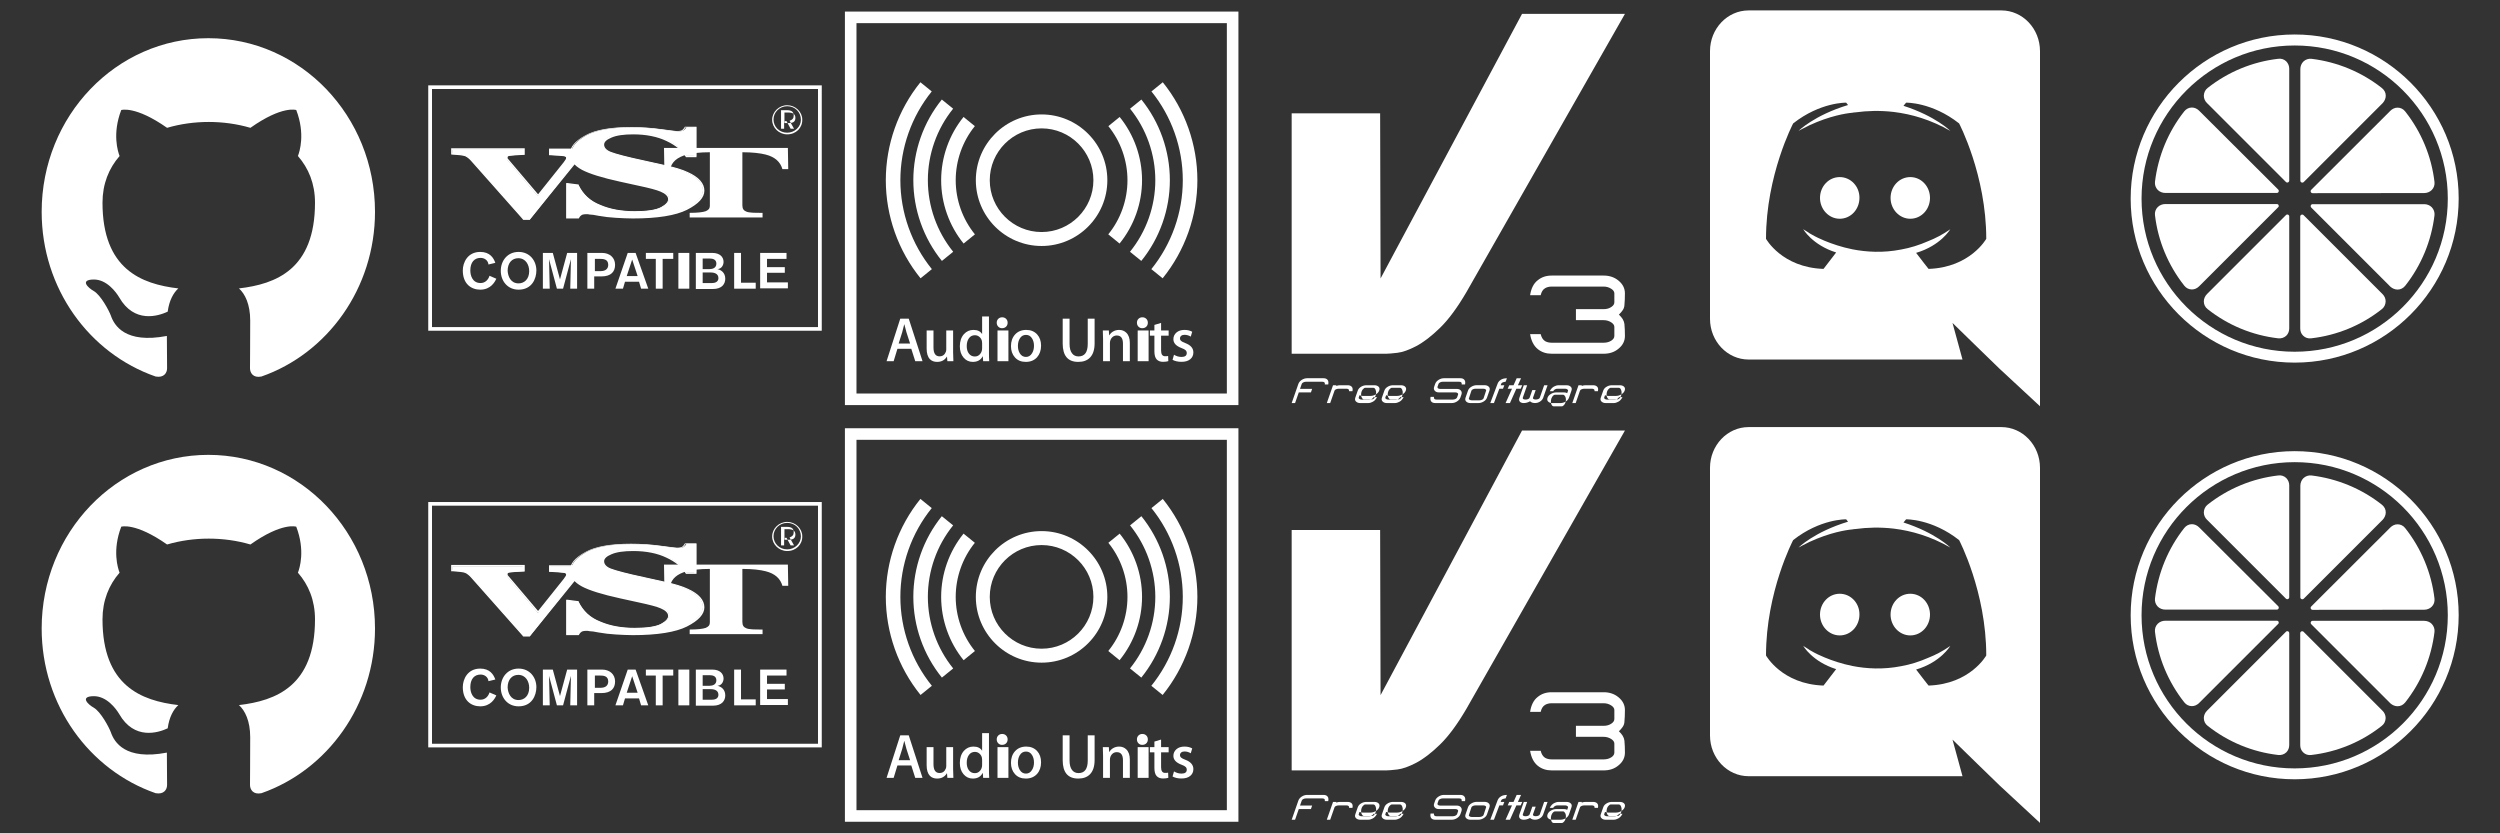 <svg width="216" height="72" viewBox="0 0 216 72" fill="none" xmlns="http://www.w3.org/2000/svg">
<rect x="0" y="0" width="216" height="72" fill="#333333" stroke="none"/>
<path fill-rule="evenodd" clip-rule="evenodd" d="M18 39.3C10.044 39.3 3.6 46.012 3.6 54.3C3.6 60.938 7.722 66.544 13.446 68.531C14.166 68.662 14.436 68.213 14.436 67.819C14.436 67.463 14.418 66.281 14.418 65.025C10.8 65.719 9.864 64.106 9.576 63.263C9.414 62.831 8.712 61.5 8.1 61.144C7.596 60.862 6.876 60.169 8.082 60.15C9.216 60.131 10.026 61.237 10.296 61.688C11.592 63.956 13.662 63.319 14.49 62.925C14.616 61.95 14.994 61.294 15.408 60.919C12.204 60.544 8.856 59.25 8.856 53.513C8.856 51.881 9.414 50.531 10.332 49.481C10.188 49.106 9.684 47.569 10.476 45.506C10.476 45.506 11.682 45.112 14.436 47.044C15.588 46.706 16.812 46.537 18.036 46.537C19.26 46.537 20.484 46.706 21.636 47.044C24.39 45.094 25.596 45.506 25.596 45.506C26.388 47.569 25.884 49.106 25.74 49.481C26.658 50.531 27.216 51.862 27.216 53.513C27.216 59.269 23.85 60.544 20.646 60.919C21.168 61.388 21.618 62.288 21.618 63.694C21.618 65.7 21.6 67.312 21.6 67.819C21.6 68.213 21.87 68.681 22.59 68.531C28.278 66.544 32.4 60.919 32.4 54.3C32.4 46.012 25.956 39.3 18 39.3Z" fill="white"/>
<path fill-rule="evenodd" clip-rule="evenodd" d="M18 3.3C10.044 3.3 3.6 10.012 3.6 18.3C3.6 24.938 7.722 30.544 13.446 32.531C14.166 32.663 14.436 32.212 14.436 31.819C14.436 31.462 14.418 30.281 14.418 29.025C10.8 29.719 9.864 28.106 9.576 27.262C9.414 26.831 8.712 25.5 8.1 25.144C7.596 24.863 6.876 24.169 8.082 24.15C9.216 24.131 10.026 25.238 10.296 25.688C11.592 27.956 13.662 27.319 14.49 26.925C14.616 25.95 14.994 25.294 15.408 24.919C12.204 24.544 8.856 23.25 8.856 17.512C8.856 15.881 9.414 14.531 10.332 13.481C10.188 13.106 9.684 11.569 10.476 9.506C10.476 9.506 11.682 9.112 14.436 11.044C15.588 10.706 16.812 10.537 18.036 10.537C19.26 10.537 20.484 10.706 21.636 11.044C24.39 9.094 25.596 9.506 25.596 9.506C26.388 11.569 25.884 13.106 25.74 13.481C26.658 14.531 27.216 15.863 27.216 17.512C27.216 23.269 23.85 24.544 20.646 24.919C21.168 25.387 21.618 26.288 21.618 27.694C21.618 29.7 21.6 31.312 21.6 31.819C21.6 32.212 21.87 32.681 22.59 32.531C28.278 30.544 32.4 24.919 32.4 18.3C32.4 10.012 25.956 3.3 18 3.3Z" fill="white"/>
<path fill-rule="evenodd" clip-rule="evenodd" d="M70.675 43.69V64.26H37.325V43.69H70.675ZM71 43.375H70.675H37.325H37V43.69V64.26V64.575H37.325H70.675H71V64.26V43.69V43.375Z" fill="white"/>
<path fill-rule="evenodd" clip-rule="evenodd" d="M42.883 60.083C42.765 60.341 42.41 61.027 41.494 61.027C40.725 61.027 39.986 60.541 39.986 59.368C39.986 58.681 40.4 57.766 41.494 57.766C42.322 57.766 42.647 58.281 42.795 58.71L42.203 58.853C42.174 58.51 41.878 58.281 41.523 58.281C40.991 58.281 40.636 58.653 40.636 59.368C40.636 59.797 40.814 60.455 41.523 60.455C41.937 60.455 42.203 60.141 42.292 59.826L42.883 60.083Z" fill="white"/>
<path fill-rule="evenodd" clip-rule="evenodd" d="M44.805 57.766C45.781 57.766 46.343 58.538 46.343 59.368C46.343 60.083 45.958 61.027 44.805 61.027C43.859 61.027 43.268 60.283 43.268 59.397C43.268 58.51 43.859 57.766 44.805 57.766ZM44.805 60.484C45.278 60.484 45.722 60.141 45.722 59.425C45.722 58.882 45.426 58.309 44.776 58.309C44.243 58.309 43.859 58.71 43.859 59.397C43.889 59.883 44.125 60.484 44.805 60.484Z" fill="white"/>
<path fill-rule="evenodd" clip-rule="evenodd" d="M49.27 60.942C49.27 60.856 49.329 58.395 49.329 58.395L48.649 60.942H48.117L47.437 58.395C47.437 58.395 47.496 60.827 47.496 60.942H46.904V57.852H47.762L48.383 60.141L49.004 57.852H49.861V60.942H49.27Z" fill="white"/>
<path fill-rule="evenodd" clip-rule="evenodd" d="M52.019 57.852C52.67 57.852 53.143 58.252 53.143 58.882C53.143 59.454 52.817 59.883 51.96 59.883H51.339V60.942H50.748V57.852H52.019ZM51.369 59.425H51.901C52.315 59.425 52.551 59.225 52.551 58.882C52.551 58.395 52.137 58.367 51.842 58.367H51.398V59.425H51.369Z" fill="white"/>
<path fill-rule="evenodd" clip-rule="evenodd" d="M55.39 60.942L55.212 60.341H54L53.823 60.942H53.172L54.236 57.852H54.916L56.01 60.942H55.39ZM54.62 58.424L54.148 59.854H55.092L54.62 58.424Z" fill="white"/>
<path fill-rule="evenodd" clip-rule="evenodd" d="M57.252 58.367V60.942H56.661V58.367H55.803V57.852H58.169V58.367H57.252Z" fill="white"/>
<path fill-rule="evenodd" clip-rule="evenodd" d="M58.612 60.942V57.852H59.557V60.942H58.612Z" fill="white"/>
<path fill-rule="evenodd" clip-rule="evenodd" d="M61.539 57.852C62.219 57.852 62.515 58.224 62.515 58.624C62.515 58.882 62.367 59.225 61.983 59.254C62.278 59.311 62.663 59.54 62.663 60.083C62.663 60.512 62.397 60.97 61.598 60.97H60.12V57.852H61.539ZM60.711 59.252H61.303C61.569 59.252 61.894 59.15 61.894 58.778C61.894 58.406 61.569 58.338 61.332 58.338H60.711V59.252ZM60.711 60.455H61.51C61.923 60.455 62.071 60.255 62.071 60.026C62.071 59.597 61.628 59.54 61.391 59.54H60.711V60.455Z" fill="white"/>
<path fill-rule="evenodd" clip-rule="evenodd" d="M63.431 60.942V57.852H64.023V60.427H65.294V60.942H63.431Z" fill="white"/>
<path fill-rule="evenodd" clip-rule="evenodd" d="M65.678 60.942V57.852H67.955V58.367H66.27V59.082H67.807V59.568H66.27V60.398H68.073V60.913H65.678V60.942Z" fill="white"/>
<path fill-rule="evenodd" clip-rule="evenodd" d="M57.37 48.782H68.073L68.103 50.613H67.6C67.423 49.984 66.95 49.555 66.151 49.355C65.708 49.24 65.028 49.154 64.141 49.154V53.732C64.141 54.047 64.259 54.19 64.466 54.275C64.703 54.39 65.176 54.39 65.885 54.39V54.79H59.588V54.39C60.268 54.39 60.741 54.333 60.977 54.247C61.214 54.132 61.332 54.047 61.332 53.732V49.154C60.475 49.154 59.795 49.24 59.351 49.355C58.494 49.583 58.021 50.013 57.903 50.613C57.755 50.613 57.4 50.613 57.4 50.613L57.37 48.782Z" fill="white"/>
<path fill-rule="evenodd" clip-rule="evenodd" d="M48.974 51.872L49.95 51.987L49.979 52.015C50.364 52.788 50.984 53.389 51.842 53.732C52.699 54.104 53.704 54.275 54.828 54.275C55.922 54.275 56.691 54.161 57.134 53.904C57.577 53.675 57.784 53.417 57.784 53.16C57.784 52.873 57.548 52.616 57.104 52.444C56.779 52.301 56.129 52.13 55.183 51.929L53.616 51.586C52.078 51.243 50.955 50.899 50.334 50.556C49.684 50.213 49.358 49.755 49.358 49.24C49.358 48.697 49.802 48.181 50.659 47.695C51.517 47.237 52.817 47.008 54.562 47.008C55.449 47.008 56.306 47.066 57.134 47.18C57.666 47.266 58.405 47.352 58.553 47.352C58.878 47.352 58.997 47.295 59.056 47.266C59.144 47.209 59.233 47.123 59.292 47.008L59.322 46.98H60.15V49.469H59.263L59.233 49.44C58.908 48.897 58.346 48.439 57.548 48.067C56.75 47.666 55.774 47.495 54.651 47.495C53.852 47.495 53.202 47.581 52.758 47.781C52.315 47.953 52.108 48.181 52.108 48.439C52.108 48.754 52.315 48.983 52.729 49.154C53.172 49.326 54.148 49.583 55.626 49.898L57.43 50.299C58.228 50.47 58.878 50.67 59.351 50.899C60.268 51.329 60.741 51.844 60.741 52.444C60.741 53.017 60.238 53.56 59.263 54.047C58.316 54.533 56.75 54.79 54.651 54.79C54.177 54.79 53.675 54.762 53.172 54.733C52.67 54.705 52.167 54.619 51.694 54.562L51.221 54.476C51.103 54.476 51.014 54.447 50.925 54.447C50.837 54.447 50.748 54.419 50.659 54.419C50.423 54.419 50.275 54.447 50.186 54.504C50.097 54.562 50.038 54.647 49.95 54.762L49.92 54.79H48.974V51.872Z" fill="white"/>
<path fill-rule="evenodd" clip-rule="evenodd" d="M59.972 47.094V49.44H59.292C58.967 48.897 58.405 48.439 57.607 48.038C56.809 47.638 55.833 47.438 54.68 47.438C53.852 47.438 53.231 47.523 52.758 47.724C52.285 47.924 52.049 48.153 52.049 48.439C52.049 48.782 52.285 49.04 52.729 49.211C53.172 49.383 54.148 49.641 55.656 49.955L57.459 50.356C58.257 50.528 58.908 50.728 59.381 50.957C60.268 51.357 60.711 51.872 60.711 52.444C60.711 52.988 60.238 53.503 59.263 53.989C58.316 54.476 56.779 54.705 54.68 54.705C54.207 54.705 53.704 54.676 53.202 54.647C52.699 54.619 52.226 54.562 51.724 54.476L51.25 54.39C51.132 54.39 51.044 54.361 50.925 54.361C50.837 54.361 50.748 54.333 50.659 54.333C50.423 54.333 50.245 54.361 50.157 54.418C50.068 54.476 49.979 54.562 49.92 54.705H49.063V51.929L49.92 52.044C50.304 52.845 50.925 53.446 51.812 53.789C52.699 54.161 53.675 54.333 54.798 54.333C55.892 54.333 56.661 54.218 57.134 53.961C57.607 53.703 57.814 53.446 57.814 53.16C57.814 52.845 57.577 52.587 57.075 52.358C56.75 52.215 56.099 52.044 55.153 51.843L53.586 51.5C52.049 51.157 50.955 50.814 50.304 50.47C49.684 50.127 49.358 49.726 49.358 49.211C49.358 48.696 49.772 48.181 50.6 47.724C51.457 47.266 52.729 47.037 54.473 47.037C55.36 47.037 56.217 47.094 57.016 47.209C57.843 47.323 58.316 47.38 58.435 47.38C58.701 47.38 58.878 47.352 58.997 47.295C59.085 47.237 59.174 47.123 59.233 47.008H59.972V47.094ZM60.09 46.951H59.943H59.263H59.174L59.144 47.008C59.085 47.094 59.026 47.18 58.937 47.237C58.908 47.266 58.79 47.323 58.464 47.323C58.316 47.323 57.37 47.18 57.075 47.151C56.247 47.037 55.39 46.98 54.503 46.98C52.758 46.98 51.428 47.209 50.571 47.695C49.684 48.181 49.24 48.696 49.24 49.297C49.24 49.841 49.595 50.299 50.275 50.67C50.925 51.014 52.019 51.357 53.586 51.7L55.153 52.044C56.099 52.244 56.75 52.416 57.075 52.559C57.489 52.73 57.725 52.959 57.725 53.217C57.725 53.446 57.518 53.675 57.104 53.904C56.661 54.132 55.892 54.247 54.828 54.247C53.734 54.247 52.729 54.075 51.871 53.703C50.984 53.36 50.393 52.788 50.009 52.015L49.979 51.929H49.89L49.033 51.815H48.915V51.958V54.733V54.876H49.063H49.92H50.009L50.038 54.819C50.097 54.705 50.157 54.647 50.245 54.59C50.275 54.562 50.393 54.504 50.689 54.504C50.748 54.504 50.837 54.504 50.925 54.533C51.014 54.533 51.132 54.562 51.25 54.562L51.724 54.647C52.197 54.733 52.699 54.79 53.202 54.819C53.704 54.848 54.207 54.876 54.68 54.876C56.809 54.876 58.376 54.619 59.351 54.132C60.357 53.617 60.859 53.074 60.859 52.473C60.859 51.843 60.386 51.3 59.44 50.871C58.967 50.642 58.287 50.442 57.489 50.27L55.685 49.87C54.207 49.555 53.231 49.297 52.788 49.126C52.404 48.983 52.197 48.754 52.197 48.496C52.197 48.267 52.404 48.067 52.817 47.895C53.261 47.695 53.911 47.609 54.71 47.609C55.833 47.609 56.809 47.809 57.577 48.181C58.376 48.553 58.908 49.011 59.233 49.526L59.263 49.583H59.351H60.031H60.179V49.44V47.094V46.951H60.09Z" fill="white"/>
<path fill-rule="evenodd" clip-rule="evenodd" d="M45.249 54.962L40.784 49.898C40.607 49.698 40.43 49.555 40.252 49.469C40.075 49.383 39.572 49.326 39.129 49.326H39.07V48.925H45.278V49.355H45.219C44.598 49.383 44.214 49.412 44.007 49.44C43.8 49.469 43.8 49.555 43.8 49.641C43.8 49.669 43.8 49.726 43.8 49.755C43.8 49.784 43.83 49.812 43.859 49.841L46.461 52.931H46.49L48.737 50.098C48.797 50.041 48.826 49.984 48.856 49.927C48.915 49.841 48.944 49.755 48.944 49.698C48.944 49.612 48.915 49.498 48.708 49.469C48.53 49.44 48.117 49.412 47.525 49.383H47.466V48.954H51.546V49.355H51.487C51.044 49.383 50.482 49.44 50.304 49.526C50.097 49.612 49.92 49.784 49.713 50.013L45.781 54.962H45.249Z" fill="white"/>
<path fill-rule="evenodd" clip-rule="evenodd" d="M51.517 48.983V49.269C51.103 49.297 50.511 49.355 50.304 49.44C50.097 49.526 49.891 49.698 49.684 49.955L45.751 54.905H45.278L40.814 49.841C40.636 49.641 40.459 49.498 40.252 49.412C40.075 49.326 39.513 49.269 39.099 49.24V48.954H45.16V49.24C44.539 49.269 44.125 49.297 43.948 49.326C43.77 49.355 43.682 49.44 43.682 49.583C43.682 49.612 43.682 49.669 43.711 49.698C43.741 49.726 43.77 49.784 43.8 49.812L46.431 52.931H46.55L48.826 50.098C48.885 50.041 48.915 49.984 48.974 49.898C49.033 49.784 49.063 49.698 49.063 49.641C49.063 49.469 48.974 49.383 48.767 49.355C48.59 49.326 48.176 49.269 47.584 49.269V48.983H51.517ZM51.664 48.84H51.517H47.584H47.437V48.983V49.269V49.412H47.584C48.176 49.44 48.56 49.469 48.737 49.498C48.915 49.526 48.915 49.583 48.915 49.641C48.915 49.669 48.915 49.726 48.826 49.841C48.797 49.898 48.737 49.955 48.708 50.013L46.49 52.788L43.918 49.755C43.889 49.726 43.859 49.698 43.859 49.669C43.859 49.641 43.859 49.612 43.859 49.583C43.859 49.555 43.859 49.498 44.007 49.469C44.184 49.44 44.569 49.412 45.19 49.383H45.337V49.24V48.954V48.811H45.19H39.129H38.981V48.954V49.24V49.355H39.099C39.602 49.383 40.045 49.44 40.193 49.498C40.37 49.583 40.548 49.726 40.696 49.898L45.16 54.934L45.19 54.991H45.249H45.722H45.781L45.81 54.934L49.802 50.013C49.979 49.784 50.186 49.641 50.364 49.555C50.511 49.469 50.984 49.412 51.517 49.383H51.635V49.269V48.983V48.84H51.664Z" fill="white"/>
<path fill-rule="evenodd" clip-rule="evenodd" d="M68.014 47.609C67.304 47.609 66.713 47.037 66.713 46.35C66.713 45.664 67.304 45.092 68.014 45.092C68.724 45.092 69.315 45.664 69.315 46.322C69.344 47.037 68.783 47.609 68.014 47.609ZM68.014 45.177C67.363 45.177 66.831 45.692 66.831 46.322C66.831 46.951 67.334 47.466 68.014 47.466C68.664 47.466 69.197 46.951 69.197 46.35C69.197 45.692 68.694 45.177 68.014 45.177ZM67.984 45.521C68.398 45.521 68.576 45.664 68.576 45.978C68.576 46.236 68.457 46.35 68.221 46.436L68.605 47.123H68.309L67.955 46.465H67.748V47.123H67.482V45.521H67.984ZM67.777 46.635H68.145C68.564 46.635 68.722 46.483 68.722 46.178C68.722 45.873 68.512 45.721 68.092 45.721H67.777V46.635Z" fill="white"/>
<path fill-rule="evenodd" clip-rule="evenodd" d="M70.675 7.69V28.26H37.325V7.69H70.675ZM71 7.375H70.675H37.325H37V7.69V28.26V28.575H37.325H70.675H71V28.26V7.69V7.375Z" fill="white"/>
<path fill-rule="evenodd" clip-rule="evenodd" d="M42.883 24.083C42.765 24.341 42.41 25.027 41.494 25.027C40.725 25.027 39.986 24.541 39.986 23.368C39.986 22.681 40.4 21.766 41.494 21.766C42.322 21.766 42.647 22.281 42.795 22.71L42.203 22.853C42.174 22.51 41.878 22.281 41.523 22.281C40.991 22.281 40.636 22.653 40.636 23.368C40.636 23.797 40.814 24.455 41.523 24.455C41.937 24.455 42.203 24.14 42.292 23.826L42.883 24.083Z" fill="white"/>
<path fill-rule="evenodd" clip-rule="evenodd" d="M44.805 21.766C45.781 21.766 46.343 22.538 46.343 23.368C46.343 24.083 45.958 25.027 44.805 25.027C43.859 25.027 43.268 24.284 43.268 23.397C43.268 22.51 43.859 21.766 44.805 21.766ZM44.805 24.484C45.278 24.484 45.722 24.14 45.722 23.425C45.722 22.882 45.426 22.309 44.776 22.309C44.243 22.309 43.859 22.71 43.859 23.397C43.889 23.883 44.125 24.484 44.805 24.484Z" fill="white"/>
<path fill-rule="evenodd" clip-rule="evenodd" d="M49.27 24.942C49.27 24.856 49.329 22.395 49.329 22.395L48.649 24.942H48.117L47.437 22.395C47.437 22.395 47.496 24.827 47.496 24.942H46.904V21.852H47.762L48.383 24.14L49.004 21.852H49.861V24.942H49.27Z" fill="white"/>
<path fill-rule="evenodd" clip-rule="evenodd" d="M52.019 21.852C52.67 21.852 53.143 22.252 53.143 22.882C53.143 23.454 52.817 23.883 51.96 23.883H51.339V24.942H50.748V21.852H52.019ZM51.369 23.425H51.901C52.315 23.425 52.551 23.225 52.551 22.882C52.551 22.395 52.137 22.367 51.842 22.367H51.398V23.425H51.369Z" fill="white"/>
<path fill-rule="evenodd" clip-rule="evenodd" d="M55.39 24.942L55.212 24.341H54L53.823 24.942H53.172L54.236 21.852H54.916L56.011 24.942H55.39ZM54.62 22.424L54.148 23.854H55.092L54.62 22.424Z" fill="white"/>
<path fill-rule="evenodd" clip-rule="evenodd" d="M57.252 22.367V24.942H56.661V22.367H55.803V21.852H58.169V22.367H57.252Z" fill="white"/>
<path fill-rule="evenodd" clip-rule="evenodd" d="M58.612 24.942V21.852H59.557V24.942H58.612Z" fill="white"/>
<path fill-rule="evenodd" clip-rule="evenodd" d="M61.539 21.852C62.219 21.852 62.515 22.224 62.515 22.624C62.515 22.882 62.367 23.225 61.983 23.253C62.278 23.311 62.663 23.54 62.663 24.083C62.663 24.512 62.397 24.97 61.598 24.97H60.12V21.852H61.539ZM60.711 23.252H61.303C61.569 23.252 61.894 23.15 61.894 22.778C61.894 22.406 61.569 22.338 61.332 22.338H60.711V23.252ZM60.711 24.455H61.51C61.923 24.455 62.071 24.255 62.071 24.026C62.071 23.597 61.628 23.54 61.391 23.54H60.711V24.455Z" fill="white"/>
<path fill-rule="evenodd" clip-rule="evenodd" d="M63.431 24.942V21.852H64.023V24.427H65.294V24.942H63.431Z" fill="white"/>
<path fill-rule="evenodd" clip-rule="evenodd" d="M65.678 24.942V21.852H67.955V22.367H66.27V23.082H67.807V23.568H66.27V24.398H68.073V24.913H65.678V24.942Z" fill="white"/>
<path fill-rule="evenodd" clip-rule="evenodd" d="M57.37 12.782H68.073L68.103 14.613H67.6C67.423 13.984 66.95 13.555 66.151 13.354C65.708 13.24 65.028 13.154 64.141 13.154V17.732C64.141 18.047 64.259 18.189 64.466 18.275C64.703 18.39 65.176 18.39 65.885 18.39V18.79H59.588V18.39C60.268 18.39 60.741 18.333 60.977 18.247C61.214 18.132 61.332 18.047 61.332 17.732V13.154C60.475 13.154 59.795 13.24 59.351 13.354C58.494 13.583 58.021 14.012 57.903 14.613C57.755 14.613 57.4 14.613 57.4 14.613L57.37 12.782Z" fill="white"/>
<path fill-rule="evenodd" clip-rule="evenodd" d="M48.974 15.872L49.95 15.987L49.979 16.015C50.364 16.788 50.984 17.389 51.842 17.732C52.699 18.104 53.704 18.275 54.828 18.275C55.922 18.275 56.691 18.161 57.134 17.904C57.577 17.675 57.784 17.417 57.784 17.16C57.784 16.873 57.548 16.616 57.104 16.444C56.779 16.301 56.129 16.13 55.183 15.929L53.616 15.586C52.078 15.243 50.955 14.899 50.334 14.556C49.684 14.213 49.358 13.755 49.358 13.24C49.358 12.697 49.802 12.181 50.659 11.695C51.517 11.237 52.817 11.008 54.562 11.008C55.449 11.008 56.306 11.066 57.134 11.18C57.666 11.266 58.405 11.352 58.553 11.352C58.878 11.352 58.997 11.295 59.056 11.266C59.144 11.209 59.233 11.123 59.292 11.008L59.322 10.98H60.15V13.469H59.263L59.233 13.44C58.908 12.897 58.346 12.439 57.548 12.067C56.75 11.666 55.774 11.495 54.651 11.495C53.852 11.495 53.202 11.581 52.758 11.781C52.315 11.953 52.108 12.181 52.108 12.439C52.108 12.754 52.315 12.982 52.729 13.154C53.172 13.326 54.148 13.583 55.626 13.898L57.43 14.299C58.228 14.47 58.878 14.671 59.351 14.899C60.268 15.329 60.741 15.844 60.741 16.444C60.741 17.017 60.238 17.56 59.263 18.047C58.316 18.533 56.75 18.79 54.651 18.79C54.177 18.79 53.675 18.762 53.172 18.733C52.67 18.705 52.167 18.619 51.694 18.561L51.221 18.476C51.103 18.476 51.014 18.447 50.925 18.447C50.837 18.447 50.748 18.419 50.659 18.419C50.423 18.419 50.275 18.447 50.186 18.504C50.097 18.561 50.038 18.647 49.95 18.762L49.92 18.79H48.974V15.872Z" fill="white"/>
<path fill-rule="evenodd" clip-rule="evenodd" d="M59.972 11.094V13.44H59.292C58.967 12.897 58.405 12.439 57.607 12.038C56.809 11.638 55.833 11.438 54.68 11.438C53.852 11.438 53.231 11.523 52.758 11.724C52.285 11.924 52.049 12.153 52.049 12.439C52.049 12.782 52.285 13.04 52.729 13.211C53.172 13.383 54.148 13.641 55.656 13.955L57.459 14.356C58.257 14.527 58.908 14.728 59.381 14.957C60.268 15.357 60.711 15.872 60.711 16.444C60.711 16.988 60.238 17.503 59.263 17.989C58.316 18.476 56.779 18.705 54.68 18.705C54.207 18.705 53.704 18.676 53.202 18.647C52.699 18.619 52.226 18.561 51.724 18.476L51.25 18.39C51.132 18.39 51.044 18.361 50.925 18.361C50.837 18.361 50.748 18.333 50.659 18.333C50.423 18.333 50.245 18.361 50.157 18.418C50.068 18.476 49.979 18.561 49.92 18.705H49.063V15.929L49.92 16.044C50.304 16.845 50.925 17.446 51.812 17.789C52.699 18.161 53.675 18.333 54.798 18.333C55.892 18.333 56.661 18.218 57.134 17.961C57.607 17.703 57.814 17.446 57.814 17.16C57.814 16.845 57.577 16.587 57.075 16.358C56.75 16.215 56.099 16.044 55.153 15.844L53.586 15.5C52.049 15.157 50.955 14.814 50.304 14.47C49.684 14.127 49.358 13.726 49.358 13.211C49.358 12.696 49.772 12.181 50.6 11.724C51.457 11.266 52.729 11.037 54.473 11.037C55.36 11.037 56.217 11.094 57.016 11.209C57.843 11.323 58.316 11.38 58.435 11.38C58.701 11.38 58.878 11.352 58.997 11.295C59.085 11.237 59.174 11.123 59.233 11.008H59.972V11.094ZM60.09 10.951H59.943H59.263H59.174L59.144 11.008C59.085 11.094 59.026 11.18 58.937 11.237C58.908 11.266 58.79 11.323 58.464 11.323C58.316 11.323 57.37 11.18 57.075 11.152C56.247 11.037 55.39 10.98 54.503 10.98C52.758 10.98 51.428 11.209 50.571 11.695C49.684 12.181 49.24 12.696 49.24 13.297C49.24 13.841 49.595 14.299 50.275 14.671C50.925 15.014 52.019 15.357 53.586 15.7L55.153 16.044C56.099 16.244 56.75 16.416 57.075 16.559C57.489 16.73 57.725 16.959 57.725 17.217C57.725 17.446 57.518 17.675 57.104 17.904C56.661 18.132 55.892 18.247 54.828 18.247C53.734 18.247 52.729 18.075 51.871 17.703C50.984 17.36 50.393 16.788 50.009 16.015L49.979 15.929H49.89L49.033 15.815H48.915V15.958V18.733V18.876H49.063H49.92H50.009L50.038 18.819C50.097 18.704 50.157 18.647 50.245 18.59C50.275 18.561 50.393 18.504 50.689 18.504C50.748 18.504 50.837 18.504 50.925 18.533C51.014 18.533 51.132 18.561 51.25 18.561L51.724 18.647C52.197 18.733 52.699 18.79 53.202 18.819C53.704 18.848 54.207 18.876 54.68 18.876C56.809 18.876 58.376 18.619 59.351 18.132C60.357 17.617 60.859 17.074 60.859 16.473C60.859 15.844 60.386 15.3 59.44 14.871C58.967 14.642 58.287 14.442 57.489 14.27L55.685 13.87C54.207 13.555 53.231 13.297 52.788 13.126C52.404 12.982 52.197 12.754 52.197 12.496C52.197 12.267 52.404 12.067 52.817 11.895C53.261 11.695 53.911 11.609 54.71 11.609C55.833 11.609 56.809 11.809 57.577 12.181C58.376 12.553 58.908 13.011 59.233 13.526L59.263 13.583H59.351H60.031H60.179V13.44V11.094V10.951H60.09Z" fill="white"/>
<path fill-rule="evenodd" clip-rule="evenodd" d="M45.249 18.962L40.784 13.898C40.607 13.698 40.43 13.555 40.252 13.469C40.075 13.383 39.572 13.326 39.129 13.326H39.07V12.925H45.278V13.354H45.219C44.598 13.383 44.214 13.412 44.007 13.44C43.8 13.469 43.8 13.555 43.8 13.641C43.8 13.669 43.8 13.726 43.8 13.755C43.8 13.784 43.83 13.812 43.859 13.841L46.461 16.931H46.49L48.737 14.098C48.797 14.041 48.826 13.984 48.856 13.927C48.915 13.841 48.944 13.755 48.944 13.698C48.944 13.612 48.915 13.498 48.708 13.469C48.53 13.44 48.117 13.412 47.525 13.383H47.466V12.954H51.546V13.354H51.487C51.044 13.383 50.482 13.44 50.304 13.526C50.097 13.612 49.92 13.784 49.713 14.012L45.781 18.962H45.249Z" fill="white"/>
<path fill-rule="evenodd" clip-rule="evenodd" d="M51.517 12.983V13.269C51.103 13.297 50.511 13.354 50.304 13.44C50.097 13.526 49.891 13.698 49.684 13.955L45.751 18.905H45.278L40.814 13.841C40.636 13.641 40.459 13.498 40.252 13.412C40.075 13.326 39.513 13.269 39.099 13.24V12.954H45.16V13.24C44.539 13.269 44.125 13.297 43.948 13.326C43.77 13.354 43.682 13.44 43.682 13.583C43.682 13.612 43.682 13.669 43.711 13.698C43.741 13.726 43.77 13.784 43.8 13.812L46.431 16.931H46.55L48.826 14.098C48.885 14.041 48.915 13.984 48.974 13.898C49.033 13.784 49.063 13.698 49.063 13.641C49.063 13.469 48.974 13.383 48.767 13.354C48.59 13.326 48.176 13.269 47.584 13.269V12.983H51.517ZM51.664 12.839H51.517H47.584H47.437V12.983V13.269V13.412H47.584C48.176 13.44 48.56 13.469 48.737 13.498C48.915 13.526 48.915 13.583 48.915 13.641C48.915 13.669 48.915 13.726 48.826 13.841C48.797 13.898 48.737 13.955 48.708 14.012L46.49 16.788L43.918 13.755C43.889 13.726 43.859 13.698 43.859 13.669C43.859 13.641 43.859 13.612 43.859 13.583C43.859 13.555 43.859 13.498 44.007 13.469C44.184 13.44 44.569 13.412 45.19 13.383H45.337V13.24V12.954V12.811H45.19H39.129H38.981V12.954V13.24V13.354H39.099C39.602 13.383 40.045 13.44 40.193 13.498C40.37 13.583 40.548 13.726 40.696 13.898L45.16 18.933L45.19 18.991H45.249H45.722H45.781L45.81 18.933L49.802 14.012C49.979 13.784 50.186 13.641 50.364 13.555C50.511 13.469 50.984 13.412 51.517 13.383H51.635V13.269V12.983V12.839H51.664Z" fill="white"/>
<path fill-rule="evenodd" clip-rule="evenodd" d="M68.014 11.609C67.304 11.609 66.713 11.037 66.713 10.351C66.713 9.664 67.304 9.092 68.014 9.092C68.724 9.092 69.315 9.664 69.315 10.322C69.344 11.037 68.783 11.609 68.014 11.609ZM68.014 9.177C67.363 9.177 66.831 9.692 66.831 10.322C66.831 10.951 67.334 11.466 68.014 11.466C68.664 11.466 69.197 10.951 69.197 10.351C69.197 9.692 68.694 9.177 68.014 9.177ZM67.984 9.521C68.398 9.521 68.576 9.664 68.576 9.979C68.576 10.236 68.457 10.351 68.221 10.436L68.605 11.123H68.309L67.955 10.465H67.748V11.123H67.482V9.521H67.984ZM67.777 10.635H68.145C68.564 10.635 68.722 10.483 68.722 10.178C68.722 9.873 68.512 9.721 68.092 9.721H67.777V10.635Z" fill="white"/>
<path fill-rule="evenodd" clip-rule="evenodd" d="M106.5 70.5H73.5V37.5H106.5V70.5Z" stroke="white"/>
<path fill-rule="evenodd" clip-rule="evenodd" d="M81.316 51.571C81.316 53.557 82.005 55.503 83.256 57.042L84.233 56.247C83.162 54.932 82.573 53.271 82.573 51.571C82.573 49.873 83.159 48.213 84.227 46.898L83.25 46.105C82.004 47.645 81.316 49.586 81.316 51.571Z" fill="white"/>
<path fill-rule="evenodd" clip-rule="evenodd" d="M78.912 51.571C78.912 54.103 79.789 56.579 81.38 58.544L82.356 57.753C80.945 56.011 80.167 53.816 80.167 51.571C80.167 49.325 80.942 47.131 82.351 45.392L81.373 44.599C79.786 46.563 78.912 49.038 78.912 51.571Z" fill="white"/>
<path fill-rule="evenodd" clip-rule="evenodd" d="M76.534 51.571C76.534 54.648 77.601 57.656 79.535 60.045L80.514 59.253C78.76 57.088 77.792 54.359 77.792 51.571C77.792 48.784 78.755 46.059 80.503 43.9L79.524 43.107C77.596 45.492 76.534 48.497 76.534 51.571Z" fill="white"/>
<path fill-rule="evenodd" clip-rule="evenodd" d="M95.762 46.898C96.827 48.213 97.413 49.873 97.413 51.571C97.413 53.271 96.824 54.932 95.755 56.247L96.73 57.042C97.983 55.503 98.673 53.557 98.673 51.571C98.673 49.586 97.986 47.645 96.738 46.105L95.762 46.898Z" fill="white"/>
<path fill-rule="evenodd" clip-rule="evenodd" d="M97.637 45.392C99.043 47.131 99.819 49.325 99.819 51.571C99.819 53.816 99.042 56.011 97.631 57.753L98.608 58.544C100.2 56.579 101.076 54.103 101.076 51.571C101.076 49.038 100.2 46.563 98.614 44.599L97.637 45.392Z" fill="white"/>
<path fill-rule="evenodd" clip-rule="evenodd" d="M99.485 43.9C101.232 46.059 102.194 48.784 102.194 51.571C102.194 54.359 101.228 57.088 99.475 59.253L100.452 60.045C102.387 57.656 103.454 54.648 103.454 51.571C103.454 48.497 102.392 45.492 100.464 43.107L99.485 43.9" fill="white"/>
<path fill-rule="evenodd" clip-rule="evenodd" d="M84.312 51.571C84.312 54.704 86.861 57.253 89.994 57.253C93.127 57.253 95.675 54.704 95.675 51.571C95.675 48.436 93.127 45.887 89.994 45.887C86.861 45.887 84.312 48.436 84.312 51.571ZM85.515 51.571C85.515 49.101 87.525 47.093 89.994 47.093C92.462 47.093 94.47 49.101 94.47 51.571C94.47 54.041 92.462 56.048 89.994 56.048C87.525 56.048 85.515 54.041 85.515 51.571Z" fill="white"/>
<path fill-rule="evenodd" clip-rule="evenodd" d="M79.707 67.21H79.078L78.734 66.134H77.538L77.211 67.21H76.599L77.783 63.531H78.515L79.707 67.21ZM78.632 65.683L78.32 64.717C78.287 64.62 78.225 64.388 78.135 64.022H78.124C78.086 64.179 78.029 64.41 77.948 64.717L77.643 65.683H78.632Z" fill="white"/>
<path fill-rule="evenodd" clip-rule="evenodd" d="M82.372 67.21H81.853L81.821 66.812H81.812C81.623 67.116 81.345 67.268 80.968 67.268C80.705 67.268 80.498 67.189 80.341 67.03C80.153 66.828 80.062 66.524 80.062 66.121V64.555H80.653V66.021C80.653 66.531 80.829 66.788 81.175 66.788C81.435 66.788 81.618 66.657 81.719 66.403C81.745 66.339 81.757 66.264 81.757 66.179V64.555H82.349V66.449C82.349 66.7 82.356 66.955 82.372 67.21Z" fill="white"/>
<path fill-rule="evenodd" clip-rule="evenodd" d="M85.469 67.21H84.944L84.916 66.789H84.901C84.733 67.11 84.448 67.268 84.048 67.268C83.728 67.268 83.46 67.143 83.25 66.894C83.037 66.644 82.931 66.322 82.931 65.918C82.931 65.489 83.047 65.142 83.277 64.877C83.502 64.629 83.776 64.504 84.102 64.504C84.461 64.504 84.712 64.627 84.855 64.867V63.343H85.447V66.499C85.447 66.758 85.453 66.996 85.469 67.21ZM84.855 66.096V65.654C84.855 65.577 84.85 65.515 84.838 65.468C84.806 65.327 84.735 65.206 84.625 65.111C84.515 65.013 84.385 64.963 84.231 64.963C84.013 64.963 83.838 65.052 83.714 65.227C83.587 65.403 83.526 65.628 83.526 65.899C83.526 66.16 83.584 66.377 83.705 66.539C83.832 66.713 84.005 66.802 84.222 66.802C84.414 66.802 84.567 66.729 84.686 66.582C84.798 66.447 84.855 66.286 84.855 66.096" fill="white"/>
<path fill-rule="evenodd" clip-rule="evenodd" d="M87.059 63.881C87.059 64.025 87.014 64.138 86.924 64.225C86.834 64.315 86.717 64.356 86.574 64.356C86.446 64.356 86.339 64.314 86.249 64.221C86.162 64.132 86.117 64.018 86.117 63.881C86.117 63.748 86.162 63.632 86.252 63.545C86.342 63.457 86.456 63.414 86.589 63.414C86.722 63.414 86.834 63.457 86.924 63.545C87.014 63.632 87.059 63.748 87.059 63.881V63.881ZM87.127 67.21H86.184V64.555H87.127V67.21Z" fill="white"/>
<path fill-rule="evenodd" clip-rule="evenodd" d="M89.948 65.865C89.948 66.273 89.832 66.609 89.599 66.871C89.355 67.136 89.031 67.268 88.626 67.268C88.235 67.268 87.925 67.14 87.693 66.883C87.463 66.626 87.348 66.303 87.348 65.907C87.348 65.498 87.465 65.161 87.704 64.898C87.944 64.638 88.265 64.504 88.669 64.504C89.06 64.504 89.372 64.636 89.611 64.894C89.836 65.144 89.948 65.468 89.948 65.865ZM89.337 65.881C89.337 65.637 89.284 65.428 89.178 65.252C89.054 65.041 88.877 64.934 88.647 64.934C88.41 64.934 88.231 65.041 88.107 65.252C88.001 65.428 87.948 65.643 87.948 65.892C87.948 66.135 88.001 66.347 88.107 66.521C88.233 66.731 88.412 66.839 88.643 66.839C88.869 66.839 89.045 66.73 89.172 66.515C89.282 66.338 89.337 66.125 89.337 65.881Z" fill="white"/>
<path fill-rule="evenodd" clip-rule="evenodd" d="M94.574 65.669C94.574 66.21 94.441 66.62 94.18 66.891C93.939 67.142 93.6 67.268 93.162 67.268C92.265 67.268 91.817 66.739 91.817 65.68V63.531H92.41V65.71C92.41 66.072 92.482 66.347 92.627 66.531C92.759 66.705 92.943 66.795 93.184 66.795C93.716 66.795 93.981 66.433 93.981 65.71V63.531H94.574V65.669Z" fill="white"/>
<path fill-rule="evenodd" clip-rule="evenodd" d="M97.617 67.21H97.024V65.692C97.024 65.22 96.847 64.986 96.49 64.986C96.314 64.986 96.171 65.052 96.061 65.181C95.952 65.311 95.898 65.463 95.898 65.637V67.21H95.305V65.317C95.305 65.083 95.297 64.831 95.284 64.555H95.804L95.831 64.967H95.848C95.919 64.843 96.02 64.735 96.154 64.652C96.316 64.554 96.494 64.504 96.692 64.504C96.939 64.504 97.145 64.585 97.31 64.745C97.514 64.941 97.617 65.235 97.617 65.627V67.21Z" fill="white"/>
<path fill-rule="evenodd" clip-rule="evenodd" d="M99.173 63.881C99.173 64.025 99.13 64.138 99.039 64.225C98.948 64.315 98.83 64.356 98.687 64.356C98.559 64.356 98.45 64.314 98.361 64.221C98.275 64.132 98.231 64.018 98.231 63.881C98.231 63.748 98.276 63.632 98.365 63.545C98.457 63.457 98.568 63.414 98.702 63.414C98.836 63.414 98.948 63.457 99.039 63.545C99.13 63.632 99.173 63.748 99.173 63.881V63.881ZM99.239 67.21H98.296V64.555H99.239V67.21Z" fill="white"/>
<path fill-rule="evenodd" clip-rule="evenodd" d="M100.971 65.001H100.318V66.289C100.318 66.616 100.433 66.778 100.663 66.778C100.769 66.778 100.856 66.773 100.926 66.756L100.943 67.203C100.826 67.24 100.672 67.262 100.484 67.262C100.249 67.262 100.068 67.192 99.937 67.054C99.804 66.91 99.74 66.673 99.74 66.342V65.001H99.352V64.555H99.74V64.073L100.318 63.899V64.555H100.971V65.001Z" fill="white"/>
<path fill-rule="evenodd" clip-rule="evenodd" d="M103.107 66.447C103.107 66.696 103.015 66.892 102.833 67.041C102.651 67.189 102.399 67.262 102.079 67.262C101.776 67.262 101.519 67.204 101.308 67.09L101.433 66.651C101.638 66.775 101.853 66.839 102.084 66.839C102.384 66.839 102.536 66.725 102.536 66.503C102.536 66.407 102.502 66.326 102.438 66.263C102.373 66.197 102.256 66.134 102.088 66.074C101.617 65.897 101.381 65.644 101.381 65.307C101.381 65.078 101.467 64.888 101.643 64.732C101.817 64.581 102.048 64.504 102.335 64.504C102.598 64.504 102.822 64.558 103.007 64.664L102.882 65.083C102.713 64.979 102.533 64.928 102.344 64.928C102.22 64.928 102.122 64.956 102.053 65.016C101.985 65.076 101.95 65.15 101.95 65.24C101.95 65.333 101.989 65.406 102.059 65.463C102.121 65.519 102.242 65.581 102.419 65.646C102.877 65.82 103.107 66.088 103.107 66.447Z" fill="white"/>
<path fill-rule="evenodd" clip-rule="evenodd" d="M106.5 34.5H73.5V1.5H106.5V34.5Z" stroke="white"/>
<path fill-rule="evenodd" clip-rule="evenodd" d="M81.316 15.571C81.316 17.558 82.005 19.503 83.256 21.042L84.233 20.247C83.162 18.932 82.573 17.271 82.573 15.571C82.573 13.873 83.159 12.213 84.227 10.899L83.25 10.105C82.004 11.645 81.316 13.586 81.316 15.571Z" fill="white"/>
<path fill-rule="evenodd" clip-rule="evenodd" d="M78.912 15.571C78.912 18.103 79.789 20.579 81.38 22.544L82.356 21.753C80.945 20.011 80.167 17.816 80.167 15.571C80.167 13.325 80.942 11.131 82.351 9.391L81.373 8.6C79.786 10.563 78.912 13.038 78.912 15.571Z" fill="white"/>
<path fill-rule="evenodd" clip-rule="evenodd" d="M76.534 15.571C76.534 18.648 77.601 21.656 79.535 24.045L80.514 23.253C78.76 21.088 77.792 18.359 77.792 15.571C77.792 12.784 78.755 10.059 80.503 7.9L79.524 7.107C77.596 9.492 76.534 12.497 76.534 15.571Z" fill="white"/>
<path fill-rule="evenodd" clip-rule="evenodd" d="M95.762 10.899C96.827 12.213 97.413 13.873 97.413 15.571C97.413 17.271 96.824 18.932 95.755 20.247L96.73 21.042C97.983 19.503 98.673 17.558 98.673 15.571C98.673 13.586 97.986 11.645 96.738 10.105L95.762 10.899Z" fill="white"/>
<path fill-rule="evenodd" clip-rule="evenodd" d="M97.637 9.391C99.043 11.131 99.819 13.325 99.819 15.571C99.819 17.816 99.042 20.011 97.631 21.753L98.608 22.544C100.2 20.579 101.076 18.103 101.076 15.571C101.076 13.038 100.2 10.563 98.614 8.6L97.637 9.391Z" fill="white"/>
<path fill-rule="evenodd" clip-rule="evenodd" d="M99.485 7.9C101.232 10.059 102.194 12.784 102.194 15.571C102.194 18.359 101.228 21.088 99.475 23.253L100.452 24.045C102.387 21.656 103.454 18.648 103.454 15.571C103.454 12.497 102.392 9.492 100.464 7.107L99.485 7.9" fill="white"/>
<path fill-rule="evenodd" clip-rule="evenodd" d="M84.312 15.571C84.312 18.704 86.861 21.253 89.994 21.253C93.127 21.253 95.675 18.704 95.675 15.571C95.675 12.436 93.127 9.887 89.994 9.887C86.861 9.887 84.312 12.436 84.312 15.571ZM85.515 15.571C85.515 13.101 87.525 11.092 89.994 11.092C92.462 11.092 94.47 13.101 94.47 15.571C94.47 18.041 92.462 20.048 89.994 20.048C87.525 20.048 85.515 18.041 85.515 15.571Z" fill="white"/>
<path fill-rule="evenodd" clip-rule="evenodd" d="M79.707 31.21H79.078L78.734 30.134H77.538L77.211 31.21H76.599L77.783 27.531H78.515L79.707 31.21ZM78.632 29.683L78.32 28.717C78.287 28.62 78.225 28.388 78.135 28.022H78.124C78.086 28.179 78.029 28.41 77.948 28.717L77.643 29.683H78.632Z" fill="white"/>
<path fill-rule="evenodd" clip-rule="evenodd" d="M82.372 31.21H81.853L81.821 30.812H81.812C81.623 31.116 81.345 31.268 80.968 31.268C80.705 31.268 80.498 31.189 80.341 31.03C80.153 30.828 80.062 30.524 80.062 30.122V28.555H80.653V30.021C80.653 30.531 80.829 30.788 81.175 30.788C81.435 30.788 81.618 30.657 81.719 30.404C81.745 30.339 81.757 30.264 81.757 30.179V28.555H82.349V30.449C82.349 30.7 82.356 30.955 82.372 31.21Z" fill="white"/>
<path fill-rule="evenodd" clip-rule="evenodd" d="M85.469 31.21H84.944L84.916 30.789H84.901C84.733 31.11 84.448 31.268 84.048 31.268C83.728 31.268 83.46 31.143 83.25 30.894C83.037 30.644 82.931 30.322 82.931 29.918C82.931 29.489 83.047 29.142 83.277 28.877C83.502 28.629 83.776 28.504 84.102 28.504C84.461 28.504 84.712 28.627 84.855 28.866V27.343H85.447V30.499C85.447 30.758 85.453 30.996 85.469 31.21V31.21ZM84.855 30.096V29.654C84.855 29.577 84.85 29.515 84.838 29.468C84.806 29.327 84.735 29.206 84.625 29.111C84.515 29.013 84.385 28.963 84.231 28.963C84.013 28.963 83.838 29.052 83.714 29.227C83.587 29.402 83.526 29.628 83.526 29.899C83.526 30.16 83.584 30.377 83.705 30.539C83.832 30.713 84.005 30.802 84.222 30.802C84.414 30.802 84.567 30.729 84.686 30.582C84.798 30.447 84.855 30.286 84.855 30.096Z" fill="white"/>
<path fill-rule="evenodd" clip-rule="evenodd" d="M87.059 27.881C87.059 28.024 87.014 28.138 86.924 28.225C86.834 28.315 86.717 28.357 86.574 28.357C86.446 28.357 86.339 28.314 86.249 28.221C86.162 28.132 86.117 28.018 86.117 27.881C86.117 27.747 86.162 27.632 86.252 27.545C86.342 27.457 86.456 27.414 86.589 27.414C86.722 27.414 86.834 27.457 86.924 27.545C87.014 27.632 87.059 27.747 87.059 27.881ZM87.127 31.21H86.184V28.555H87.127V31.21Z" fill="white"/>
<path fill-rule="evenodd" clip-rule="evenodd" d="M89.948 29.866C89.948 30.273 89.832 30.609 89.599 30.871C89.355 31.136 89.031 31.268 88.626 31.268C88.235 31.268 87.925 31.14 87.693 30.883C87.463 30.627 87.348 30.303 87.348 29.907C87.348 29.498 87.465 29.161 87.704 28.898C87.944 28.637 88.265 28.504 88.669 28.504C89.06 28.504 89.372 28.636 89.611 28.894C89.836 29.143 89.948 29.468 89.948 29.866ZM89.337 29.881C89.337 29.637 89.284 29.428 89.178 29.252C89.054 29.041 88.877 28.934 88.647 28.934C88.41 28.934 88.231 29.041 88.107 29.252C88.001 29.428 87.948 29.643 87.948 29.892C87.948 30.135 88.001 30.347 88.107 30.521C88.233 30.731 88.412 30.839 88.643 30.839C88.869 30.839 89.045 30.73 89.172 30.515C89.282 30.338 89.337 30.125 89.337 29.881" fill="white"/>
<path fill-rule="evenodd" clip-rule="evenodd" d="M94.574 29.669C94.574 30.21 94.441 30.62 94.18 30.891C93.939 31.142 93.6 31.268 93.162 31.268C92.265 31.268 91.817 30.739 91.817 29.68V27.531H92.41V29.71C92.41 30.072 92.482 30.347 92.627 30.531C92.759 30.705 92.943 30.795 93.184 30.795C93.716 30.795 93.981 30.433 93.981 29.71V27.531H94.574V29.669Z" fill="white"/>
<path fill-rule="evenodd" clip-rule="evenodd" d="M97.617 31.21H97.024V29.692C97.024 29.22 96.847 28.986 96.49 28.986C96.314 28.986 96.171 29.052 96.061 29.181C95.952 29.311 95.898 29.463 95.898 29.637V31.21H95.305V29.317C95.305 29.083 95.297 28.831 95.284 28.555H95.804L95.831 28.967H95.848C95.919 28.843 96.02 28.735 96.154 28.652C96.316 28.554 96.494 28.504 96.692 28.504C96.939 28.504 97.145 28.585 97.31 28.745C97.514 28.941 97.617 29.235 97.617 29.627V31.21Z" fill="white"/>
<path fill-rule="evenodd" clip-rule="evenodd" d="M99.173 27.881C99.173 28.024 99.13 28.138 99.039 28.225C98.948 28.315 98.83 28.357 98.687 28.357C98.559 28.357 98.45 28.314 98.361 28.221C98.275 28.132 98.231 28.018 98.231 27.881C98.231 27.747 98.276 27.632 98.365 27.545C98.457 27.457 98.568 27.414 98.702 27.414C98.836 27.414 98.948 27.457 99.039 27.545C99.13 27.632 99.173 27.747 99.173 27.881ZM99.239 31.21H98.296V28.555H99.239V31.21Z" fill="white"/>
<path fill-rule="evenodd" clip-rule="evenodd" d="M100.971 29.001H100.318V30.289C100.318 30.616 100.433 30.779 100.663 30.779C100.769 30.779 100.856 30.773 100.926 30.756L100.943 31.203C100.826 31.24 100.672 31.262 100.484 31.262C100.249 31.262 100.068 31.192 99.937 31.054C99.804 30.91 99.74 30.673 99.74 30.342V29.001H99.352V28.555H99.74V28.073L100.318 27.899V28.555H100.971V29.001Z" fill="white"/>
<path fill-rule="evenodd" clip-rule="evenodd" d="M103.107 30.447C103.107 30.696 103.015 30.892 102.833 31.041C102.651 31.189 102.399 31.262 102.079 31.262C101.776 31.262 101.519 31.204 101.308 31.09L101.433 30.651C101.638 30.776 101.853 30.839 102.084 30.839C102.384 30.839 102.536 30.726 102.536 30.503C102.536 30.407 102.502 30.326 102.438 30.263C102.373 30.197 102.256 30.134 102.088 30.074C101.617 29.897 101.381 29.644 101.381 29.307C101.381 29.078 101.467 28.888 101.643 28.732C101.817 28.581 102.048 28.504 102.335 28.504C102.598 28.504 102.822 28.558 103.007 28.664L102.882 29.083C102.713 28.979 102.533 28.928 102.344 28.928C102.22 28.928 102.122 28.956 102.053 29.016C101.985 29.076 101.95 29.15 101.95 29.24C101.95 29.333 101.989 29.406 102.059 29.463C102.121 29.519 102.242 29.581 102.419 29.646C102.877 29.82 103.107 30.088 103.107 30.447Z" fill="white"/>
<path fill-rule="evenodd" clip-rule="evenodd" d="M131.503 37.2H140.394L126.697 61.242C125.915 62.582 125.152 63.613 124.408 64.336C123.663 65.059 122.976 65.584 122.346 65.912C121.715 66.241 121.173 66.432 120.719 66.484C120.265 66.537 119.949 66.563 119.773 66.563H111.6V45.792H119.243L119.281 60.059L131.503 37.2Z" fill="white"/>
<path fill-rule="evenodd" clip-rule="evenodd" d="M114.465 69.217C114.478 69.127 114.463 69.065 114.42 69.031H114.422C114.382 69 114.325 68.984 114.25 68.984H112.829C112.744 68.984 112.666 69.004 112.593 69.045C112.529 69.079 112.489 69.12 112.472 69.168L112.322 69.599H113.37L113.265 69.902H112.216L111.894 70.825H111.601L112.18 69.168C112.228 69.033 112.326 68.916 112.476 68.82C112.622 68.727 112.775 68.68 112.935 68.68H114.356C114.507 68.68 114.619 68.724 114.693 68.809C114.773 68.896 114.796 69.033 114.76 69.217H114.465V69.217Z" fill="white"/>
<path fill-rule="evenodd" clip-rule="evenodd" d="M116.563 69.797C116.569 69.711 116.544 69.653 116.49 69.623C116.469 69.61 116.446 69.6 116.42 69.594C116.394 69.59 116.367 69.588 116.339 69.588H115.653C115.584 69.588 115.515 69.602 115.447 69.63C115.369 69.66 115.323 69.7 115.305 69.747L114.929 70.825H114.636L115.174 69.285H115.467L115.445 69.35C115.502 69.327 115.556 69.311 115.606 69.301C115.656 69.291 115.707 69.285 115.756 69.285H116.445C116.575 69.285 116.682 69.32 116.765 69.389C116.864 69.473 116.893 69.608 116.853 69.797H116.563Z" fill="white"/>
<path fill-rule="evenodd" clip-rule="evenodd" d="M119.165 69.743C119.115 69.885 119.006 70.002 118.839 70.093C118.702 70.169 118.562 70.206 118.421 70.206H117.734C117.688 70.206 117.647 70.202 117.607 70.194C117.567 70.186 117.519 70.171 117.463 70.147L117.391 70.353L117.39 70.358C117.38 70.401 117.403 70.44 117.462 70.474C117.487 70.492 117.514 70.504 117.541 70.512C117.569 70.52 117.596 70.523 117.624 70.523H118.31C118.338 70.523 118.368 70.52 118.396 70.516C118.426 70.511 118.455 70.501 118.485 70.489C118.561 70.457 118.627 70.399 118.68 70.314H118.97C118.88 70.501 118.756 70.636 118.598 70.719C118.468 70.79 118.337 70.825 118.205 70.825H117.519C117.387 70.825 117.277 70.789 117.187 70.717C117.076 70.627 117.045 70.508 117.097 70.361L117.312 69.745C117.364 69.599 117.47 69.483 117.63 69.396C117.765 69.323 117.907 69.285 118.058 69.285H118.743C118.888 69.285 119.003 69.321 119.089 69.392C119.19 69.478 119.216 69.594 119.165 69.743ZM118.893 70.009C118.907 69.885 118.893 69.779 118.851 69.684C118.805 69.566 118.739 69.505 118.652 69.505H117.956C117.896 69.505 117.827 69.55 117.75 69.639C117.669 69.731 117.621 69.852 117.604 70.002C117.588 70.148 117.608 70.268 117.666 70.365C117.718 70.459 117.778 70.505 117.844 70.505H118.543C118.626 70.505 118.704 70.449 118.778 70.335C118.841 70.241 118.879 70.133 118.893 70.009Z" fill="white"/>
<path fill-rule="evenodd" clip-rule="evenodd" d="M121.464 69.743C121.415 69.885 121.306 70.002 121.139 70.093C121.001 70.169 120.862 70.206 120.72 70.206H120.034C119.988 70.206 119.947 70.202 119.906 70.194C119.867 70.186 119.819 70.171 119.763 70.147L119.691 70.353L119.689 70.358C119.679 70.401 119.703 70.44 119.762 70.474C119.787 70.492 119.814 70.504 119.841 70.512C119.868 70.52 119.896 70.523 119.924 70.523H120.61C120.638 70.523 120.667 70.52 120.696 70.516C120.725 70.511 120.755 70.501 120.785 70.489C120.861 70.457 120.926 70.399 120.98 70.314H121.269C121.18 70.501 121.056 70.636 120.898 70.719C120.768 70.79 120.638 70.825 120.506 70.825H119.819C119.687 70.825 119.577 70.789 119.487 70.717C119.375 70.627 119.345 70.508 119.397 70.361L119.612 69.745C119.663 69.599 119.769 69.483 119.93 69.396C120.065 69.323 120.207 69.285 120.357 69.285H121.043C121.187 69.285 121.303 69.321 121.388 69.392C121.49 69.478 121.516 69.594 121.464 69.743ZM121.194 70.009C121.207 69.885 121.193 69.779 121.151 69.684C121.105 69.566 121.039 69.505 120.953 69.505H120.257C120.196 69.505 120.127 69.55 120.05 69.639C119.969 69.731 119.921 69.852 119.904 70.002C119.888 70.148 119.908 70.268 119.966 70.365C120.018 70.459 120.078 70.505 120.145 70.505H120.843C120.926 70.505 121.004 70.449 121.078 70.335C121.141 70.241 121.179 70.133 121.194 70.009Z" fill="white"/>
<path fill-rule="evenodd" clip-rule="evenodd" d="M125.882 70.687C125.742 70.779 125.591 70.825 125.429 70.825H124.004C123.854 70.825 123.742 70.783 123.668 70.7C123.588 70.61 123.566 70.472 123.601 70.287H123.891C123.881 70.374 123.897 70.436 123.938 70.474H123.935C123.978 70.506 124.036 70.523 124.11 70.523H125.535C125.619 70.523 125.697 70.503 125.769 70.462C125.835 70.427 125.876 70.384 125.893 70.337L125.979 70.091C125.995 70.043 125.983 70.002 125.942 69.966C125.898 69.925 125.834 69.904 125.749 69.904H124.326C124.166 69.904 124.046 69.858 123.967 69.766C123.882 69.672 123.863 69.554 123.913 69.414L123.999 69.168C124.046 69.033 124.145 68.916 124.295 68.82C124.44 68.727 124.593 68.68 124.753 68.68H126.179C126.329 68.68 126.44 68.724 126.513 68.809C126.594 68.896 126.617 69.033 126.581 69.217H126.291C126.3 69.13 126.284 69.067 126.242 69.03H126.245C126.206 68.999 126.148 68.984 126.073 68.984H124.647C124.562 68.984 124.482 69.003 124.409 69.045C124.344 69.078 124.304 69.12 124.288 69.167L124.202 69.413C124.185 69.463 124.196 69.504 124.235 69.541C124.279 69.582 124.344 69.602 124.431 69.602H125.857C126.019 69.602 126.138 69.648 126.214 69.74C126.298 69.837 126.316 69.953 126.268 70.091L126.182 70.336C126.134 70.475 126.034 70.593 125.882 70.687Z" fill="white"/>
<path fill-rule="evenodd" clip-rule="evenodd" d="M128.149 70.713C128.013 70.787 127.873 70.825 127.73 70.825H127.044C126.904 70.825 126.791 70.788 126.704 70.715C126.598 70.625 126.571 70.507 126.622 70.362L126.837 69.745C126.887 69.603 126.996 69.486 127.163 69.394C127.3 69.319 127.441 69.281 127.584 69.281H128.27C128.405 69.281 128.516 69.316 128.603 69.387C128.713 69.479 128.742 69.597 128.691 69.743L128.475 70.362C128.425 70.504 128.316 70.621 128.149 70.713ZM128.398 69.753C128.414 69.704 128.394 69.663 128.337 69.63C128.289 69.6 128.231 69.586 128.163 69.586H127.477C127.408 69.586 127.341 69.599 127.275 69.628C127.195 69.662 127.147 69.704 127.131 69.753L126.914 70.416C126.898 70.465 126.918 70.505 126.974 70.539C127.025 70.57 127.083 70.586 127.148 70.586H127.836C127.867 70.586 127.9 70.582 127.934 70.575C127.967 70.567 128.002 70.557 128.037 70.542C128.118 70.507 128.166 70.464 128.182 70.413L128.398 69.753Z" fill="white"/>
<path fill-rule="evenodd" clip-rule="evenodd" d="M129.543 69.588L129.076 70.825H128.759L129.395 69.141C129.45 68.998 129.553 68.882 129.703 68.795C129.836 68.72 130.001 68.682 130.199 68.682L130.087 68.98C129.962 68.998 129.872 69.02 129.815 69.048C129.759 69.076 129.725 69.107 129.712 69.141L129.657 69.286H129.973L129.859 69.588H129.543V69.588Z" fill="white"/>
<path fill-rule="evenodd" clip-rule="evenodd" d="M131.013 69.588L130.459 70.826H130.082L130.636 69.588H130.264L130.399 69.286H130.77L131.041 68.68H131.419L131.148 69.286H131.522L131.387 69.588H131.013Z" fill="white"/>
<path fill-rule="evenodd" clip-rule="evenodd" d="M133.04 70.707C132.916 70.784 132.776 70.823 132.621 70.823C132.536 70.823 132.456 70.811 132.383 70.786C132.31 70.761 132.248 70.722 132.197 70.671C132.109 70.721 132.018 70.76 131.925 70.786C131.832 70.812 131.743 70.825 131.658 70.825C131.508 70.825 131.397 70.788 131.323 70.713C131.24 70.627 131.226 70.51 131.278 70.362L131.654 69.286H131.946L131.569 70.364C131.554 70.41 131.567 70.447 131.61 70.477C131.658 70.508 131.723 70.523 131.808 70.523C131.895 70.523 131.971 70.508 132.037 70.477C132.101 70.449 132.142 70.41 132.159 70.362L132.392 69.698H132.684L132.451 70.364C132.435 70.411 132.449 70.448 132.493 70.474C132.541 70.504 132.604 70.52 132.686 70.52C132.774 70.52 132.851 70.505 132.917 70.474C132.982 70.446 133.022 70.409 133.038 70.364L133.415 69.285H133.71L133.334 70.361C133.283 70.505 133.185 70.621 133.04 70.707Z" fill="white"/>
<path fill-rule="evenodd" clip-rule="evenodd" d="M135.242 70.715C135.105 70.788 134.963 70.825 134.817 70.825H134.131C133.984 70.825 133.867 70.789 133.783 70.717C133.68 70.631 133.655 70.515 133.707 70.366C133.757 70.221 133.865 70.105 134.032 70.017C134.169 69.942 134.309 69.905 134.453 69.905H135.139C135.182 69.905 135.224 69.909 135.263 69.917C135.303 69.925 135.351 69.941 135.407 69.964L135.48 69.755C135.49 69.711 135.466 69.672 135.41 69.638C135.361 69.605 135.307 69.588 135.249 69.588H134.563C134.533 69.588 134.503 69.591 134.474 69.595C134.446 69.601 134.415 69.61 134.386 69.624C134.309 69.654 134.244 69.713 134.191 69.798H133.901C133.993 69.611 134.116 69.476 134.272 69.392C134.401 69.322 134.532 69.286 134.666 69.286H135.354C135.489 69.286 135.601 69.321 135.687 69.392C135.798 69.481 135.828 69.599 135.775 69.748L135.56 70.364C135.509 70.51 135.403 70.626 135.242 70.715ZM135.289 70.61C135.305 70.466 135.284 70.345 135.227 70.247C135.175 70.154 135.116 70.106 135.051 70.106H134.353C134.272 70.106 134.193 70.165 134.115 70.277C134.052 70.37 134.014 70.48 134 70.603C133.985 70.73 133.998 70.842 134.039 70.936C134.087 71.049 134.153 71.106 134.238 71.106H134.938C135.007 71.106 135.075 71.065 135.141 70.983C135.224 70.879 135.273 70.754 135.289 70.61Z" fill="white"/>
<path fill-rule="evenodd" clip-rule="evenodd" d="M137.773 69.797C137.779 69.711 137.754 69.653 137.699 69.623C137.679 69.61 137.655 69.6 137.63 69.594C137.604 69.59 137.577 69.588 137.549 69.588H136.863C136.794 69.588 136.725 69.602 136.658 69.63C136.579 69.66 136.532 69.7 136.514 69.747L136.139 70.825H135.846L136.383 69.285H136.676L136.654 69.35C136.712 69.327 136.766 69.311 136.816 69.301C136.865 69.291 136.915 69.285 136.966 69.285H137.654C137.785 69.285 137.891 69.32 137.974 69.389C138.074 69.473 138.102 69.608 138.062 69.797H137.773Z" fill="white"/>
<path fill-rule="evenodd" clip-rule="evenodd" d="M140.374 69.743C140.324 69.885 140.216 70.002 140.048 70.093C139.911 70.169 139.771 70.206 139.63 70.206H138.944C138.898 70.206 138.856 70.202 138.817 70.194C138.777 70.186 138.729 70.171 138.673 70.147L138.601 70.353L138.599 70.358C138.589 70.401 138.613 70.44 138.671 70.474C138.697 70.492 138.723 70.504 138.75 70.512C138.778 70.52 138.805 70.523 138.834 70.523H139.52C139.548 70.523 139.577 70.52 139.605 70.516C139.635 70.511 139.665 70.501 139.694 70.489C139.771 70.457 139.836 70.399 139.889 70.314H140.179C140.089 70.501 139.965 70.636 139.807 70.719C139.677 70.79 139.547 70.825 139.414 70.825H138.728C138.597 70.825 138.486 70.789 138.396 70.717C138.284 70.627 138.254 70.508 138.306 70.361L138.521 69.745C138.572 69.599 138.678 69.483 138.839 69.396C138.974 69.323 139.117 69.285 139.266 69.285H139.953C140.096 69.285 140.212 69.321 140.297 69.392C140.4 69.478 140.426 69.594 140.374 69.743ZM140.103 70.009C140.117 69.885 140.103 69.779 140.06 69.684C140.014 69.566 139.949 69.505 139.862 69.505H139.167C139.106 69.505 139.037 69.55 138.96 69.639C138.879 69.731 138.831 69.852 138.814 70.002C138.797 70.148 138.818 70.268 138.875 70.365C138.927 70.459 138.987 70.505 139.055 70.505H139.752C139.836 70.505 139.914 70.449 139.988 70.335C140.051 70.241 140.089 70.133 140.103 70.009Z" fill="white"/>
<path fill-rule="evenodd" clip-rule="evenodd" d="M140.394 65.024C140.394 65.462 140.208 65.831 139.837 66.129C139.496 66.418 139.069 66.563 138.559 66.563H134.067C133.596 66.563 133.197 66.431 132.871 66.168C132.519 65.884 132.296 65.452 132.202 64.869H133.116C133.18 65.142 133.299 65.338 133.472 65.457H133.465C133.633 65.56 133.834 65.611 134.066 65.611H138.559C138.816 65.611 139.039 65.549 139.227 65.425C139.396 65.312 139.48 65.178 139.48 65.023V64.25C139.48 64.105 139.396 63.976 139.227 63.862C139.029 63.729 138.804 63.662 138.552 63.662H136.16V62.71H138.559C138.821 62.71 139.045 62.646 139.227 62.517C139.396 62.404 139.48 62.271 139.48 62.122V61.349C139.48 61.204 139.396 61.075 139.227 60.962C139.029 60.828 138.804 60.76 138.552 60.76H134.066C133.838 60.76 133.64 60.812 133.472 60.915H133.479C133.301 61.024 133.18 61.219 133.116 61.503H132.201C132.291 60.915 132.509 60.487 132.855 60.219C133.182 59.945 133.586 59.809 134.066 59.809H138.559C139.059 59.809 139.485 59.953 139.836 60.242C140.208 60.547 140.393 60.915 140.393 61.348C140.393 61.725 140.379 62.068 140.349 62.377C140.339 62.531 140.29 62.674 140.2 62.803C140.161 62.859 140.115 62.919 140.063 62.981C140.011 63.043 139.948 63.11 139.874 63.182C140.017 63.321 140.126 63.45 140.2 63.569C140.285 63.714 140.334 63.852 140.349 63.987C140.38 64.291 140.394 64.637 140.394 65.024Z" fill="white"/>
<path fill-rule="evenodd" clip-rule="evenodd" d="M116.87 61.176L116.24 61.587V63.96L116.87 64.379V64.9C116.614 64.736 116.355 64.569 116.091 64.399C115.829 64.229 115.57 64.062 115.317 63.898C115.063 63.734 114.818 63.575 114.581 63.421C114.344 63.267 114.121 63.122 113.912 62.984C113.831 62.945 113.792 62.876 113.792 62.779C113.792 62.689 113.831 62.621 113.912 62.577L116.871 60.651V61.176H116.87ZM115.908 63.678V61.877L114.537 62.702C114.491 62.729 114.468 62.754 114.468 62.775C114.468 62.8 114.491 62.824 114.537 62.849L115.908 63.678Z" fill="white"/>
<path fill-rule="evenodd" clip-rule="evenodd" d="M116.669 56.545C116.803 56.721 116.87 56.934 116.87 57.184V59.4C116.87 59.651 116.804 59.862 116.673 60.031C116.536 60.212 116.369 60.302 116.168 60.302H114.492C114.297 60.302 114.13 60.212 113.992 60.031C113.858 59.855 113.791 59.642 113.791 59.392V57.172C113.791 56.94 113.853 56.743 113.978 56.582C114.102 56.413 114.298 56.304 114.566 56.255V56.706C114.437 56.738 114.347 56.798 114.295 56.886C114.25 56.962 114.228 57.058 114.228 57.176V59.392C114.228 59.524 114.257 59.637 114.316 59.73C114.365 59.81 114.423 59.85 114.492 59.85H116.168C116.239 59.85 116.3 59.81 116.351 59.73L116.348 59.733C116.407 59.643 116.436 59.531 116.436 59.399V57.183C116.436 57.068 116.413 56.965 116.365 56.875C116.317 56.767 116.249 56.714 116.165 56.714H115.548V58.508H115.115V56.266H116.168C116.364 56.266 116.53 56.359 116.669 56.545Z" fill="white"/>
<path fill-rule="evenodd" clip-rule="evenodd" d="M115.349 51.808C115.48 51.976 115.546 52.189 115.546 52.443V55.118H116.87V55.569H114.493C114.298 55.569 114.131 55.478 113.992 55.297C113.858 55.121 113.792 54.908 113.792 54.659V52.443C113.792 52.196 113.858 51.985 113.992 51.812C114.131 51.628 114.298 51.536 114.493 51.536H114.845C115.044 51.536 115.213 51.627 115.349 51.808ZM114.659 51.984C114.551 51.984 114.457 52.026 114.372 52.109C114.276 52.202 114.229 52.313 114.229 52.443V54.662C114.229 54.775 114.265 54.877 114.337 54.967C114.41 55.068 114.517 55.118 114.659 55.118H115.669V52.443C115.669 52.313 115.623 52.202 115.531 52.109C115.447 52.026 115.347 51.984 115.232 51.984H114.659Z" fill="white"/>
<path fill-rule="evenodd" clip-rule="evenodd" d="M116.184 46.807C116.393 46.844 116.56 46.946 116.687 47.115C116.81 47.279 116.871 47.477 116.871 47.709V49.929C116.871 50.178 116.805 50.391 116.673 50.564C116.537 50.748 116.369 50.839 116.169 50.839H113.795V50.381H116.169C116.239 50.381 116.301 50.34 116.352 50.259L116.349 50.263C116.407 50.173 116.436 50.061 116.436 49.929V47.709C116.436 47.597 116.413 47.499 116.366 47.416V47.419C116.314 47.331 116.226 47.272 116.102 47.24V46.88L116.184 46.807Z" fill="white"/>
<path fill-rule="evenodd" clip-rule="evenodd" d="M131.503 1.2H140.394L126.697 25.242C125.915 26.582 125.152 27.613 124.408 28.336C123.663 29.059 122.976 29.584 122.346 29.913C121.715 30.241 121.173 30.432 120.719 30.484C120.265 30.537 119.949 30.563 119.773 30.563H111.6V9.792H119.243L119.281 24.059L131.503 1.2Z" fill="white"/>
<path fill-rule="evenodd" clip-rule="evenodd" d="M114.465 33.217C114.478 33.127 114.463 33.065 114.42 33.031H114.422C114.382 33 114.325 32.984 114.25 32.984H112.829C112.744 32.984 112.666 33.004 112.593 33.045C112.529 33.079 112.489 33.12 112.472 33.167L112.322 33.599H113.37L113.265 33.902H112.216L111.894 34.825H111.601L112.18 33.167C112.228 33.033 112.326 32.916 112.476 32.819C112.622 32.727 112.775 32.679 112.935 32.679H114.356C114.507 32.679 114.619 32.724 114.693 32.809C114.773 32.896 114.796 33.033 114.76 33.217H114.465V33.217Z" fill="white"/>
<path fill-rule="evenodd" clip-rule="evenodd" d="M116.563 33.797C116.569 33.711 116.544 33.653 116.49 33.623C116.469 33.61 116.446 33.6 116.42 33.594C116.394 33.59 116.367 33.587 116.339 33.587H115.653C115.584 33.587 115.515 33.602 115.447 33.63C115.369 33.66 115.323 33.7 115.305 33.747L114.929 34.825H114.636L115.174 33.285H115.467L115.445 33.35C115.502 33.327 115.556 33.311 115.606 33.301C115.656 33.291 115.707 33.285 115.756 33.285H116.445C116.575 33.285 116.682 33.32 116.765 33.389C116.864 33.473 116.893 33.608 116.853 33.797H116.563Z" fill="white"/>
<path fill-rule="evenodd" clip-rule="evenodd" d="M119.165 33.743C119.115 33.885 119.006 34.002 118.839 34.093C118.702 34.169 118.562 34.206 118.421 34.206H117.734C117.688 34.206 117.647 34.202 117.607 34.194C117.567 34.186 117.519 34.171 117.463 34.147L117.391 34.353L117.39 34.358C117.38 34.401 117.403 34.44 117.462 34.474C117.487 34.492 117.514 34.504 117.541 34.512C117.569 34.52 117.596 34.523 117.624 34.523H118.31C118.338 34.523 118.368 34.52 118.396 34.516C118.426 34.511 118.455 34.501 118.485 34.489C118.561 34.457 118.627 34.399 118.68 34.314H118.97C118.88 34.501 118.756 34.636 118.598 34.719C118.468 34.79 118.337 34.825 118.205 34.825H117.519C117.387 34.825 117.277 34.789 117.187 34.717C117.076 34.627 117.045 34.508 117.097 34.361L117.312 33.745C117.364 33.599 117.47 33.483 117.63 33.396C117.765 33.323 117.907 33.285 118.058 33.285H118.743C118.888 33.285 119.003 33.321 119.089 33.392C119.19 33.478 119.216 33.594 119.165 33.743ZM118.893 34.009C118.907 33.886 118.893 33.779 118.851 33.684C118.805 33.566 118.739 33.505 118.652 33.505H117.956C117.896 33.505 117.827 33.55 117.75 33.639C117.669 33.731 117.621 33.852 117.604 34.002C117.588 34.148 117.608 34.268 117.666 34.364C117.718 34.459 117.778 34.505 117.844 34.505H118.543C118.626 34.505 118.704 34.449 118.778 34.335C118.841 34.241 118.879 34.133 118.893 34.009Z" fill="white"/>
<path fill-rule="evenodd" clip-rule="evenodd" d="M121.464 33.743C121.415 33.885 121.306 34.002 121.139 34.093C121.001 34.169 120.862 34.206 120.72 34.206H120.034C119.988 34.206 119.947 34.202 119.906 34.194C119.867 34.186 119.819 34.171 119.763 34.147L119.691 34.353L119.689 34.358C119.679 34.401 119.703 34.44 119.762 34.474C119.787 34.492 119.814 34.504 119.841 34.512C119.868 34.52 119.896 34.523 119.924 34.523H120.61C120.638 34.523 120.667 34.52 120.696 34.516C120.725 34.511 120.755 34.501 120.785 34.489C120.861 34.457 120.926 34.399 120.98 34.314H121.269C121.18 34.501 121.056 34.636 120.898 34.719C120.768 34.79 120.638 34.825 120.506 34.825H119.819C119.687 34.825 119.577 34.789 119.487 34.717C119.375 34.627 119.345 34.508 119.397 34.361L119.612 33.745C119.663 33.599 119.769 33.483 119.93 33.396C120.065 33.323 120.207 33.285 120.357 33.285H121.043C121.187 33.285 121.303 33.321 121.388 33.392C121.49 33.478 121.516 33.594 121.464 33.743ZM121.194 34.009C121.207 33.886 121.193 33.779 121.151 33.684C121.105 33.566 121.039 33.505 120.953 33.505H120.257C120.196 33.505 120.127 33.55 120.05 33.639C119.969 33.731 119.921 33.852 119.904 34.002C119.888 34.148 119.908 34.268 119.966 34.364C120.018 34.459 120.078 34.505 120.145 34.505H120.843C120.926 34.505 121.004 34.449 121.078 34.335C121.141 34.241 121.179 34.133 121.194 34.009Z" fill="white"/>
<path fill-rule="evenodd" clip-rule="evenodd" d="M125.882 34.687C125.742 34.779 125.591 34.825 125.429 34.825H124.004C123.854 34.825 123.742 34.783 123.668 34.7C123.588 34.61 123.566 34.472 123.601 34.287H123.891C123.881 34.374 123.897 34.436 123.938 34.474H123.935C123.978 34.506 124.036 34.523 124.11 34.523H125.535C125.619 34.523 125.697 34.503 125.769 34.462C125.835 34.427 125.876 34.384 125.893 34.337L125.979 34.091C125.995 34.043 125.983 34.002 125.942 33.966C125.898 33.925 125.834 33.904 125.749 33.904H124.326C124.166 33.904 124.046 33.858 123.967 33.766C123.882 33.672 123.863 33.554 123.913 33.414L123.999 33.167C124.046 33.033 124.145 32.916 124.295 32.819C124.44 32.727 124.593 32.679 124.753 32.679H126.179C126.329 32.679 126.44 32.724 126.513 32.809C126.594 32.896 126.617 33.033 126.581 33.217H126.291C126.3 33.13 126.284 33.067 126.242 33.03H126.245C126.206 32.999 126.148 32.984 126.073 32.984H124.647C124.562 32.984 124.482 33.003 124.409 33.045C124.344 33.078 124.304 33.12 124.288 33.167L124.202 33.413C124.185 33.463 124.196 33.505 124.235 33.541C124.279 33.582 124.344 33.602 124.431 33.602H125.857C126.019 33.602 126.138 33.648 126.214 33.74C126.298 33.837 126.316 33.953 126.268 34.091L126.182 34.336C126.134 34.475 126.034 34.593 125.882 34.687Z" fill="white"/>
<path fill-rule="evenodd" clip-rule="evenodd" d="M128.149 34.713C128.013 34.788 127.873 34.825 127.73 34.825H127.044C126.904 34.825 126.791 34.788 126.704 34.715C126.598 34.625 126.571 34.507 126.622 34.361L126.837 33.745C126.887 33.602 126.996 33.486 127.163 33.394C127.3 33.319 127.441 33.281 127.584 33.281H128.27C128.405 33.281 128.516 33.316 128.603 33.387C128.713 33.479 128.742 33.597 128.691 33.743L128.475 34.362C128.425 34.504 128.316 34.621 128.149 34.713ZM128.398 33.753C128.414 33.704 128.394 33.663 128.337 33.63C128.289 33.6 128.231 33.586 128.163 33.586H127.477C127.408 33.586 127.341 33.599 127.275 33.628C127.195 33.662 127.147 33.704 127.131 33.753L126.914 34.416C126.898 34.465 126.918 34.505 126.974 34.539C127.025 34.57 127.083 34.586 127.148 34.586H127.836C127.867 34.586 127.9 34.582 127.934 34.575C127.967 34.567 128.002 34.557 128.037 34.542C128.118 34.507 128.166 34.464 128.182 34.413L128.398 33.753Z" fill="white"/>
<path fill-rule="evenodd" clip-rule="evenodd" d="M129.543 33.588L129.076 34.825H128.759L129.395 33.142C129.45 32.998 129.553 32.882 129.703 32.795C129.836 32.72 130.001 32.682 130.199 32.682L130.087 32.98C129.962 32.998 129.872 33.02 129.815 33.048C129.759 33.076 129.725 33.107 129.712 33.142L129.657 33.286H129.973L129.859 33.588H129.543V33.588Z" fill="white"/>
<path fill-rule="evenodd" clip-rule="evenodd" d="M131.013 33.588L130.459 34.826H130.082L130.636 33.588H130.264L130.399 33.286H130.77L131.041 32.68H131.419L131.148 33.286H131.522L131.387 33.588H131.013Z" fill="white"/>
<path fill-rule="evenodd" clip-rule="evenodd" d="M133.04 34.707C132.916 34.784 132.776 34.823 132.621 34.823C132.536 34.823 132.456 34.811 132.383 34.786C132.31 34.761 132.248 34.722 132.197 34.671C132.109 34.721 132.018 34.76 131.925 34.786C131.832 34.812 131.743 34.825 131.658 34.825C131.508 34.825 131.397 34.788 131.323 34.713C131.24 34.627 131.226 34.51 131.278 34.362L131.654 33.286H131.946L131.569 34.364C131.554 34.41 131.567 34.447 131.61 34.477C131.658 34.508 131.723 34.523 131.808 34.523C131.895 34.523 131.971 34.508 132.037 34.477C132.101 34.449 132.142 34.41 132.159 34.362L132.392 33.699H132.684L132.451 34.364C132.435 34.411 132.449 34.448 132.493 34.474C132.541 34.504 132.604 34.52 132.686 34.52C132.774 34.52 132.851 34.505 132.917 34.474C132.982 34.446 133.022 34.409 133.038 34.364L133.415 33.285H133.71L133.334 34.361C133.283 34.505 133.185 34.621 133.04 34.707Z" fill="white"/>
<path fill-rule="evenodd" clip-rule="evenodd" d="M135.242 34.715C135.105 34.788 134.963 34.825 134.817 34.825H134.131C133.984 34.825 133.867 34.789 133.783 34.717C133.68 34.631 133.655 34.515 133.707 34.366C133.757 34.221 133.865 34.105 134.032 34.017C134.169 33.942 134.309 33.905 134.453 33.905H135.139C135.182 33.905 135.224 33.909 135.263 33.917C135.303 33.925 135.351 33.941 135.407 33.964L135.48 33.755C135.49 33.711 135.466 33.672 135.41 33.638C135.361 33.605 135.307 33.588 135.249 33.588H134.563C134.533 33.588 134.503 33.591 134.474 33.595C134.446 33.601 134.415 33.61 134.386 33.623C134.309 33.654 134.244 33.713 134.191 33.798H133.901C133.993 33.611 134.116 33.476 134.272 33.392C134.401 33.322 134.532 33.286 134.666 33.286H135.354C135.489 33.286 135.601 33.321 135.687 33.392C135.798 33.481 135.828 33.599 135.775 33.748L135.56 34.364C135.509 34.51 135.403 34.626 135.242 34.715ZM135.289 34.61C135.305 34.466 135.284 34.345 135.227 34.247C135.175 34.154 135.116 34.106 135.051 34.106H134.353C134.272 34.106 134.193 34.165 134.115 34.277C134.052 34.37 134.014 34.48 134 34.603C133.985 34.73 133.998 34.842 134.039 34.936C134.087 35.049 134.153 35.106 134.238 35.106H134.938C135.007 35.106 135.075 35.065 135.141 34.983C135.224 34.879 135.273 34.755 135.289 34.61Z" fill="white"/>
<path fill-rule="evenodd" clip-rule="evenodd" d="M137.773 33.797C137.779 33.711 137.754 33.653 137.699 33.623C137.679 33.61 137.655 33.6 137.63 33.594C137.604 33.59 137.577 33.587 137.549 33.587H136.863C136.794 33.587 136.725 33.602 136.658 33.63C136.579 33.66 136.532 33.7 136.514 33.747L136.139 34.825H135.846L136.383 33.285H136.676L136.654 33.35C136.712 33.327 136.766 33.311 136.816 33.301C136.865 33.291 136.915 33.285 136.966 33.285H137.654C137.785 33.285 137.891 33.32 137.974 33.389C138.074 33.473 138.102 33.608 138.062 33.797H137.773Z" fill="white"/>
<path fill-rule="evenodd" clip-rule="evenodd" d="M140.374 33.743C140.324 33.885 140.216 34.002 140.048 34.093C139.911 34.169 139.771 34.206 139.63 34.206H138.944C138.898 34.206 138.856 34.202 138.817 34.194C138.777 34.186 138.729 34.171 138.673 34.147L138.601 34.353L138.599 34.358C138.589 34.401 138.613 34.44 138.671 34.474C138.697 34.492 138.723 34.504 138.75 34.512C138.778 34.52 138.805 34.523 138.834 34.523H139.52C139.548 34.523 139.577 34.52 139.605 34.516C139.635 34.511 139.665 34.501 139.694 34.489C139.771 34.457 139.836 34.399 139.889 34.314H140.179C140.089 34.501 139.965 34.636 139.807 34.719C139.677 34.79 139.547 34.825 139.414 34.825H138.728C138.597 34.825 138.486 34.789 138.396 34.717C138.284 34.627 138.254 34.508 138.306 34.361L138.521 33.745C138.572 33.599 138.678 33.483 138.839 33.396C138.974 33.323 139.117 33.285 139.266 33.285H139.953C140.096 33.285 140.212 33.321 140.297 33.392C140.4 33.478 140.426 33.594 140.374 33.743ZM140.103 34.009C140.117 33.886 140.103 33.779 140.06 33.684C140.014 33.566 139.949 33.505 139.862 33.505H139.167C139.106 33.505 139.037 33.55 138.96 33.639C138.879 33.731 138.831 33.852 138.814 34.002C138.797 34.148 138.818 34.268 138.875 34.364C138.927 34.459 138.987 34.505 139.055 34.505H139.752C139.836 34.505 139.914 34.449 139.988 34.335C140.051 34.241 140.089 34.133 140.103 34.009Z" fill="white"/>
<path fill-rule="evenodd" clip-rule="evenodd" d="M140.394 29.024C140.394 29.462 140.208 29.831 139.837 30.13C139.496 30.418 139.069 30.563 138.559 30.563H134.067C133.596 30.563 133.197 30.431 132.871 30.168C132.519 29.884 132.296 29.452 132.202 28.869H133.116C133.18 29.142 133.299 29.338 133.472 29.457H133.465C133.633 29.56 133.834 29.611 134.066 29.611H138.559C138.816 29.611 139.039 29.549 139.227 29.425C139.396 29.312 139.48 29.178 139.48 29.023V28.25C139.48 28.105 139.396 27.976 139.227 27.862C139.029 27.729 138.804 27.662 138.552 27.662H136.16V26.71H138.559C138.821 26.71 139.045 26.646 139.227 26.517C139.396 26.404 139.48 26.271 139.48 26.122V25.349C139.48 25.204 139.396 25.075 139.227 24.962C139.029 24.828 138.804 24.76 138.552 24.76H134.066C133.838 24.76 133.64 24.812 133.472 24.915H133.479C133.301 25.024 133.18 25.219 133.116 25.503H132.201C132.291 24.915 132.509 24.487 132.855 24.219C133.182 23.945 133.586 23.809 134.066 23.809H138.559C139.059 23.809 139.485 23.953 139.836 24.242C140.208 24.547 140.393 24.915 140.393 25.348C140.393 25.725 140.379 26.068 140.349 26.377C140.339 26.531 140.29 26.674 140.2 26.803C140.161 26.859 140.115 26.919 140.063 26.981C140.011 27.043 139.948 27.11 139.874 27.182C140.017 27.321 140.126 27.45 140.2 27.569C140.285 27.713 140.334 27.852 140.349 27.987C140.38 28.291 140.394 28.637 140.394 29.024Z" fill="white"/>
<path fill-rule="evenodd" clip-rule="evenodd" d="M116.87 25.176L116.24 25.587V27.96L116.87 28.379V28.9C116.614 28.736 116.355 28.569 116.091 28.399C115.829 28.229 115.57 28.062 115.317 27.898C115.063 27.734 114.818 27.575 114.581 27.421C114.344 27.267 114.121 27.122 113.912 26.985C113.831 26.945 113.792 26.876 113.792 26.779C113.792 26.689 113.831 26.621 113.912 26.577L116.871 24.651V25.176H116.87ZM115.908 27.678V25.877L114.537 26.702C114.491 26.729 114.468 26.753 114.468 26.775C114.468 26.8 114.491 26.824 114.537 26.849L115.908 27.678Z" fill="white"/>
<path fill-rule="evenodd" clip-rule="evenodd" d="M116.669 20.545C116.803 20.721 116.87 20.934 116.87 21.184V23.4C116.87 23.651 116.804 23.862 116.673 24.031C116.536 24.212 116.369 24.302 116.168 24.302H114.492C114.297 24.302 114.13 24.212 113.992 24.031C113.858 23.855 113.791 23.642 113.791 23.392V21.172C113.791 20.94 113.853 20.743 113.978 20.582C114.102 20.413 114.298 20.304 114.566 20.255V20.706C114.437 20.738 114.347 20.798 114.295 20.886C114.25 20.962 114.228 21.058 114.228 21.176V23.392C114.228 23.524 114.257 23.637 114.316 23.73C114.365 23.81 114.423 23.85 114.492 23.85H116.168C116.239 23.85 116.3 23.81 116.351 23.73L116.348 23.733C116.407 23.643 116.436 23.531 116.436 23.399V21.183C116.436 21.068 116.413 20.965 116.365 20.875C116.317 20.767 116.249 20.714 116.165 20.714H115.548V22.508H115.115V20.266H116.168C116.364 20.266 116.53 20.359 116.669 20.545Z" fill="white"/>
<path fill-rule="evenodd" clip-rule="evenodd" d="M115.349 15.808C115.48 15.976 115.546 16.189 115.546 16.443V19.118H116.87V19.569H114.493C114.298 19.569 114.131 19.478 113.992 19.297C113.858 19.121 113.792 18.909 113.792 18.659V16.443C113.792 16.196 113.858 15.985 113.992 15.812C114.131 15.628 114.298 15.537 114.493 15.537H114.845C115.044 15.537 115.213 15.627 115.349 15.808ZM114.659 15.984C114.551 15.984 114.457 16.026 114.372 16.109C114.276 16.202 114.229 16.314 114.229 16.443V18.662C114.229 18.775 114.265 18.877 114.337 18.967C114.41 19.067 114.517 19.118 114.659 19.118H115.669V16.443C115.669 16.314 115.623 16.202 115.531 16.109C115.447 16.026 115.347 15.984 115.232 15.984H114.659Z" fill="white"/>
<path fill-rule="evenodd" clip-rule="evenodd" d="M116.184 10.807C116.393 10.844 116.56 10.946 116.687 11.115C116.81 11.279 116.871 11.477 116.871 11.71V13.929C116.871 14.178 116.805 14.391 116.673 14.564C116.537 14.748 116.369 14.839 116.169 14.839H113.795V14.381H116.169C116.239 14.381 116.301 14.34 116.352 14.259L116.349 14.263C116.407 14.173 116.436 14.061 116.436 13.929V11.71C116.436 11.597 116.413 11.499 116.366 11.416V11.419C116.314 11.332 116.226 11.271 116.102 11.24V10.88L116.184 10.807Z" fill="white"/>
<path fill-rule="evenodd" clip-rule="evenodd" d="M158.952 51.3C158 51.3 157.248 52.111 157.248 53.1C157.248 54.09 158.017 54.9 158.952 54.9C159.904 54.9 160.656 54.09 160.656 53.1C160.672 52.111 159.904 51.3 158.952 51.3ZM165.049 51.3C164.096 51.3 163.345 52.111 163.345 53.1C163.345 54.09 164.113 54.9 165.049 54.9C166.001 54.9 166.752 54.09 166.752 53.1C166.752 52.111 166.001 51.3 165.049 51.3Z" fill="white"/>
<path fill-rule="evenodd" clip-rule="evenodd" d="M172.916 36.9H151.084C149.243 36.9 147.744 38.473 147.744 40.423V63.542C147.744 65.491 149.243 67.064 151.084 67.064H169.56L168.696 63.901L170.782 65.936L172.753 67.851L176.256 71.1V40.423C176.256 38.473 174.757 36.9 172.916 36.9ZM166.627 59.233C166.627 59.233 166.041 58.497 165.552 57.848C167.686 57.215 168.501 55.813 168.501 55.813C167.833 56.274 167.198 56.599 166.627 56.822C165.813 57.181 165.031 57.42 164.265 57.557C162.701 57.865 161.267 57.779 160.045 57.54C159.116 57.352 158.318 57.078 157.65 56.804C157.275 56.651 156.868 56.462 156.461 56.223C156.412 56.189 156.363 56.172 156.314 56.138C156.281 56.12 156.265 56.103 156.249 56.086C155.956 55.915 155.793 55.796 155.793 55.796C155.793 55.796 156.575 57.164 158.644 57.813C158.155 58.463 157.552 59.233 157.552 59.233C153.952 59.113 152.583 56.633 152.583 56.633C152.583 51.127 154.929 46.664 154.929 46.664C157.275 44.817 159.507 44.869 159.507 44.869L159.67 45.074C156.738 45.963 155.385 47.314 155.385 47.314C155.385 47.314 155.744 47.109 156.347 46.818C158.09 46.014 159.475 45.792 160.045 45.741C160.143 45.724 160.224 45.707 160.322 45.707C161.316 45.57 162.44 45.536 163.613 45.672C165.161 45.861 166.823 46.339 168.517 47.314C168.517 47.314 167.23 46.032 164.46 45.142L164.688 44.869C164.688 44.869 166.92 44.817 169.267 46.664C169.267 46.664 171.613 51.127 171.613 56.633C171.613 56.633 170.228 59.113 166.627 59.233Z" fill="white"/>
<path fill-rule="evenodd" clip-rule="evenodd" d="M158.952 15.3C158 15.3 157.248 16.111 157.248 17.1C157.248 18.09 158.017 18.9 158.952 18.9C159.904 18.9 160.656 18.09 160.656 17.1C160.672 16.111 159.904 15.3 158.952 15.3ZM165.049 15.3C164.097 15.3 163.345 16.111 163.345 17.1C163.345 18.09 164.113 18.9 165.049 18.9C166.001 18.9 166.752 18.09 166.752 17.1C166.752 16.111 166.001 15.3 165.049 15.3Z" fill="white"/>
<path fill-rule="evenodd" clip-rule="evenodd" d="M172.916 0.9H151.084C149.243 0.9 147.744 2.473 147.744 4.423V27.542C147.744 29.491 149.243 31.064 151.084 31.064H169.56L168.696 27.901L170.782 29.936L172.753 31.851L176.256 35.1V4.423C176.256 2.473 174.757 0.9 172.916 0.9ZM166.627 23.233C166.627 23.233 166.041 22.497 165.552 21.848C167.686 21.215 168.501 19.813 168.501 19.813C167.833 20.274 167.198 20.599 166.627 20.822C165.813 21.181 165.031 21.42 164.265 21.557C162.701 21.865 161.267 21.779 160.045 21.54C159.116 21.352 158.318 21.078 157.65 20.805C157.275 20.651 156.868 20.462 156.461 20.223C156.412 20.189 156.363 20.172 156.314 20.138C156.281 20.12 156.265 20.103 156.249 20.086C155.956 19.915 155.793 19.796 155.793 19.796C155.793 19.796 156.575 21.164 158.644 21.813C158.155 22.463 157.552 23.233 157.552 23.233C153.952 23.113 152.583 20.634 152.583 20.634C152.583 15.127 154.929 10.664 154.929 10.664C157.275 8.817 159.507 8.869 159.507 8.869L159.67 9.074C156.738 9.963 155.385 11.314 155.385 11.314C155.385 11.314 155.744 11.109 156.347 10.818C158.09 10.014 159.475 9.792 160.045 9.741C160.143 9.724 160.224 9.707 160.322 9.707C161.316 9.57 162.44 9.536 163.613 9.672C165.161 9.861 166.823 10.339 168.517 11.314C168.517 11.314 167.23 10.031 164.46 9.142L164.688 8.869C164.688 8.869 166.92 8.817 169.267 10.664C169.267 10.664 171.613 15.127 171.613 20.634C171.613 20.634 170.228 23.113 166.627 23.233Z" fill="white"/>
<path fill-rule="evenodd" clip-rule="evenodd" d="M198.26 67.33C190.44 67.33 184.09 60.97 184.09 53.16C184.09 45.35 190.45 38.98 198.26 38.98C206.07 38.98 212.43 45.34 212.43 53.15C212.43 60.96 206.08 67.33 198.26 67.33ZM198.26 39.93C190.97 39.93 185.03 45.86 185.03 53.16C185.03 60.46 190.96 66.39 198.26 66.39C205.56 66.39 211.49 60.46 211.49 53.16C211.49 45.86 205.56 39.93 198.26 39.93Z" fill="white"/>
<path fill-rule="evenodd" clip-rule="evenodd" d="M209.45 52.68C209.69 52.68 209.93 52.59 210.1 52.42C210.29 52.23 210.37 51.98 210.34 51.72C210.08 49.5 209.2 47.39 207.81 45.63C207.64 45.41 207.4 45.3 207.15 45.3C206.92 45.3 206.7 45.4 206.53 45.57L199.69 52.4C199.58 52.51 199.66 52.69 199.81 52.69L209.45 52.68Z" fill="white"/>
<path fill-rule="evenodd" clip-rule="evenodd" d="M207.15 61.02C207.41 61.02 207.64 60.9 207.81 60.69C209.2 58.93 210.07 56.82 210.34 54.6C210.37 54.34 210.28 54.09 210.1 53.9C209.93 53.73 209.69 53.64 209.45 53.64H199.81C199.66 53.64 199.59 53.82 199.69 53.93L206.53 60.77C206.7 60.92 206.92 61.02 207.15 61.02Z" fill="white"/>
<path fill-rule="evenodd" clip-rule="evenodd" d="M198.99 65C199.17 65.18 199.42 65.27 199.7 65.23C201.93 64.97 204.04 64.1 205.79 62.71C206 62.55 206.11 62.31 206.12 62.04C206.12 61.8 206.02 61.57 205.84 61.4L199.03 54.59C198.92 54.48 198.74 54.56 198.74 54.71V64.38C198.74 64.61 198.82 64.84 198.99 65Z" fill="white"/>
<path fill-rule="evenodd" clip-rule="evenodd" d="M189.38 45.29C189.12 45.29 188.89 45.41 188.72 45.62C187.33 47.38 186.46 49.49 186.19 51.71C186.16 51.97 186.25 52.22 186.43 52.41C186.6 52.58 186.84 52.67 187.08 52.67H196.72C196.87 52.67 196.94 52.49 196.84 52.38L190 45.56C189.83 45.39 189.61 45.29 189.38 45.29Z" fill="white"/>
<path fill-rule="evenodd" clip-rule="evenodd" d="M197.54 41.31C197.36 41.13 197.11 41.04 196.83 41.08C194.61 41.34 192.5 42.21 190.74 43.6C190.53 43.76 190.42 44 190.41 44.27C190.41 44.51 190.51 44.74 190.69 44.91L197.5 51.72C197.61 51.83 197.79 51.75 197.79 51.6V41.93C197.79 41.7 197.7 41.48 197.54 41.31Z" fill="white"/>
<path fill-rule="evenodd" clip-rule="evenodd" d="M206.13 44.27C206.13 44.01 206.01 43.78 205.8 43.61C204.04 42.22 201.93 41.35 199.71 41.08C199.45 41.05 199.2 41.14 199.01 41.32C198.84 41.49 198.75 41.73 198.75 41.97V51.61C198.75 51.76 198.93 51.83 199.04 51.73L205.88 44.89C206.03 44.72 206.13 44.5 206.13 44.27Z" fill="white"/>
<path fill-rule="evenodd" clip-rule="evenodd" d="M196.72 53.63H187.08C186.84 53.63 186.6 53.72 186.43 53.89C186.24 54.08 186.16 54.33 186.19 54.59C186.45 56.81 187.33 58.92 188.72 60.68C188.89 60.9 189.13 61.01 189.38 61.01C189.61 61.01 189.83 60.91 190 60.74L196.84 53.9C196.94 53.81 196.87 53.63 196.72 53.63Z" fill="white"/>
<path fill-rule="evenodd" clip-rule="evenodd" d="M197.51 54.58L190.69 61.4C190.52 61.57 190.41 61.8 190.41 62.04C190.41 62.31 190.53 62.55 190.74 62.71C192.5 64.1 194.6 64.97 196.83 65.23C197.1 65.26 197.35 65.18 197.54 65C197.7 64.84 197.79 64.62 197.79 64.37V54.7C197.79 54.55 197.61 54.48 197.51 54.58Z" fill="white"/>
<path fill-rule="evenodd" clip-rule="evenodd" d="M198.26 31.33C190.44 31.33 184.09 24.97 184.09 17.16C184.09 9.35 190.45 2.98 198.26 2.98C206.07 2.98 212.43 9.34 212.43 17.15C212.43 24.96 206.08 31.33 198.26 31.33ZM198.26 3.93C190.97 3.93 185.03 9.86 185.03 17.16C185.03 24.46 190.96 30.39 198.26 30.39C205.56 30.39 211.49 24.46 211.49 17.16C211.49 9.86 205.56 3.93 198.26 3.93Z" fill="white"/>
<path fill-rule="evenodd" clip-rule="evenodd" d="M209.45 16.68C209.69 16.68 209.93 16.59 210.1 16.42C210.29 16.23 210.37 15.98 210.34 15.72C210.08 13.5 209.2 11.39 207.81 9.63C207.64 9.41 207.4 9.3 207.15 9.3C206.92 9.3 206.7 9.4 206.53 9.57L199.69 16.4C199.58 16.51 199.66 16.69 199.81 16.69L209.45 16.68Z" fill="white"/>
<path fill-rule="evenodd" clip-rule="evenodd" d="M207.15 25.02C207.41 25.02 207.64 24.9 207.81 24.69C209.2 22.93 210.07 20.82 210.34 18.6C210.37 18.34 210.28 18.09 210.1 17.9C209.93 17.73 209.69 17.64 209.45 17.64H199.81C199.66 17.64 199.59 17.82 199.69 17.93L206.53 24.77C206.7 24.92 206.92 25.02 207.15 25.02Z" fill="white"/>
<path fill-rule="evenodd" clip-rule="evenodd" d="M198.99 29C199.17 29.18 199.42 29.27 199.7 29.23C201.93 28.97 204.04 28.1 205.79 26.71C206 26.55 206.11 26.31 206.12 26.04C206.12 25.8 206.02 25.57 205.84 25.4L199.03 18.59C198.92 18.48 198.74 18.56 198.74 18.71V28.38C198.74 28.61 198.82 28.84 198.99 29Z" fill="white"/>
<path fill-rule="evenodd" clip-rule="evenodd" d="M189.38 9.29C189.12 9.29 188.89 9.41 188.72 9.62C187.33 11.38 186.46 13.49 186.19 15.71C186.16 15.97 186.25 16.22 186.43 16.41C186.6 16.58 186.84 16.67 187.08 16.67H196.72C196.87 16.67 196.94 16.49 196.84 16.38L190 9.56C189.83 9.39 189.61 9.29 189.38 9.29Z" fill="white"/>
<path fill-rule="evenodd" clip-rule="evenodd" d="M197.54 5.31C197.36 5.13 197.11 5.04 196.83 5.08C194.61 5.34 192.5 6.21 190.74 7.6C190.53 7.76 190.42 8 190.41 8.27C190.41 8.51 190.51 8.74 190.69 8.91L197.5 15.72C197.61 15.83 197.79 15.75 197.79 15.6V5.93C197.79 5.7 197.7 5.48 197.54 5.31Z" fill="white"/>
<path fill-rule="evenodd" clip-rule="evenodd" d="M206.13 8.27C206.13 8.01 206.01 7.78 205.8 7.61C204.04 6.22 201.93 5.35 199.71 5.08C199.45 5.05 199.2 5.14 199.01 5.32C198.84 5.49 198.75 5.73 198.75 5.97V15.61C198.75 15.76 198.93 15.83 199.04 15.73L205.88 8.89C206.03 8.72 206.13 8.5 206.13 8.27Z" fill="white"/>
<path fill-rule="evenodd" clip-rule="evenodd" d="M196.72 17.63H187.08C186.84 17.63 186.6 17.72 186.43 17.89C186.24 18.08 186.16 18.33 186.19 18.59C186.45 20.81 187.33 22.92 188.72 24.68C188.89 24.9 189.13 25.01 189.38 25.01C189.61 25.01 189.83 24.91 190 24.74L196.84 17.9C196.94 17.81 196.87 17.63 196.72 17.63Z" fill="white"/>
<path fill-rule="evenodd" clip-rule="evenodd" d="M197.51 18.58L190.69 25.4C190.52 25.57 190.41 25.8 190.41 26.04C190.41 26.31 190.53 26.55 190.74 26.71C192.5 28.1 194.6 28.97 196.83 29.23C197.1 29.26 197.35 29.18 197.54 29C197.7 28.84 197.79 28.62 197.79 28.37V18.7C197.79 18.55 197.61 18.48 197.51 18.58Z" fill="white"/>
</svg>
